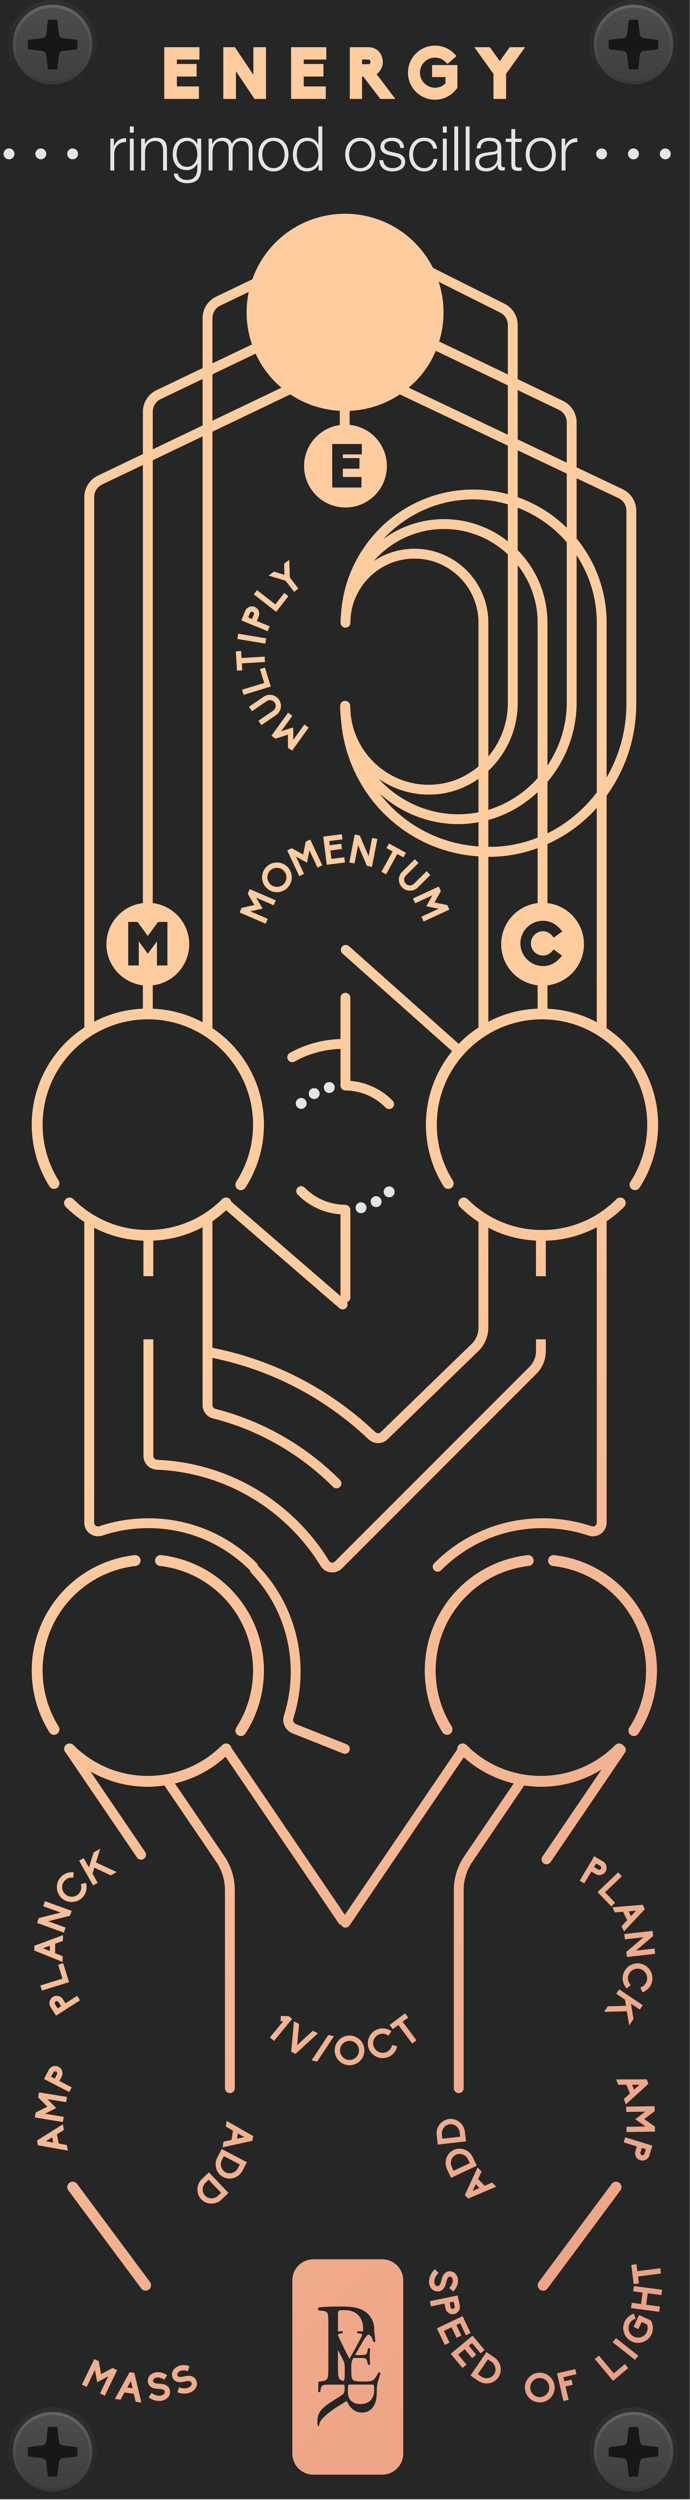 <?xml version="1.0" encoding="UTF-8" standalone="no"?>
<!-- Generator: Adobe Illustrator 25.2.3, SVG Export Plug-In . SVG Version: 6.00 Build 0)  -->

<svg
   xmlns:dc="http://purl.org/dc/elements/1.1/"
   xmlns:cc="http://creativecommons.org/ns#"
   xmlns:rdf="http://www.w3.org/1999/02/22-rdf-syntax-ns#"
   xmlns:svg="http://www.w3.org/2000/svg"
   xmlns="http://www.w3.org/2000/svg"
   xmlns:sodipodi="http://sodipodi.sourceforge.net/DTD/sodipodi-0.dtd"
   xmlns:inkscape="http://www.inkscape.org/namespaces/inkscape"
   version="1.0"
   id="Layer_1"
   inkscape:version="0.92.3 (2405546, 2018-03-11)"
   sodipodi:docname="Energy-DM.svg"
   x="0px"
   y="0px"
   width="105"
   height="380"
   viewBox="0 0 105 380"
   enable-background="new 0 0 100.8 364.252"
   xml:space="preserve"><defs
   id="defs227" />
<sodipodi:namedview
   bordercolor="#666666"
   borderopacity="1"
   fit-margin-bottom="0"
   fit-margin-left="0"
   fit-margin-right="0"
   fit-margin-top="0"
   gridtolerance="10"
   guidetolerance="10"
   id="namedview286"
   inkscape:current-layer="Layer_1"
   inkscape:cx="-316.02142"
   inkscape:cy="243.47005"
   inkscape:document-units="mm"
   inkscape:pageopacity="0"
   inkscape:pageshadow="2"
   inkscape:window-height="1017"
   inkscape:window-maximized="1"
   inkscape:window-width="1920"
   inkscape:window-x="-8"
   inkscape:window-y="-8"
   inkscape:zoom="0.62105263"
   objecttolerance="10"
   pagecolor="#ffffff"
   showgrid="false"
   units="mm">
	</sodipodi:namedview>
<g
   id="bg"
   transform="matrix(1.333,0,0,1.333,1.4666674e-4,-0.095)">
	
		<linearGradient
   id="rect11_1_"
   gradientUnits="userSpaceOnUse"
   x1="-44.008"
   y1="-98.387"
   x2="193.829"
   y2="-336.224"
   gradientTransform="matrix(0.96,0,0,-0.96,-7.72,-41.71)">
		<stop
   offset="0.385"
   style="stop-color:#FFCC9E"
   id="stop3" />
		<stop
   offset="0.621"
   style="stop-color:#F1AD8C"
   id="stop5" />
		<stop
   offset="0.857"
   style="stop-color:#E6947E"
   id="stop7" />
		<stop
   offset="1"
   style="stop-color:#E28B79"
   id="stop9" />
	</linearGradient>
	<rect
   id="rect11"
   x="1.5"
   y="1.273"
   width="75.443"
   height="281.314"
   style="fill:url(#rect11_1_)" />
	<g
   id="g107">
		<path
   id="path13"
   inkscape:connector-curvature="0"
   d="m 57.974,44.017 -8.225,-3.938 c -0.548,1.297 -1.345,2.515 -2.402,3.572 -0.224,0.224 -0.459,0.428 -0.696,0.629 l 11.322,5.365 v -5.628 z"
   style="fill:#252626" />
		<path
   id="path15"
   inkscape:connector-curvature="0"
   d="m 64.701,54.077 -5.602,-2.654 v 5.345 c 2.12,0.748 4.03,1.943 5.602,3.488 z"
   style="fill:#252626" />
		<polygon
   id="polygon17"
   points="39.139,51.887 41.307,51.887 41.307,50.702 37.926,50.702 37.926,55.664 41.259,55.664 41.259,54.465 39.139,54.465 39.139,53.517 41.035,53.517 41.035,52.312 39.139,52.312 "
   style="fill:#252626" />
		<path
   id="path19"
   inkscape:connector-curvature="0"
   d="m 31.437,43.651 c -0.97,-0.97 -1.714,-2.078 -2.255,-3.256 l -4.93,2.36 v 5.295 L 32.128,44.283 C 31.892,44.083 31.66,43.874 31.437,43.651 Z"
   style="fill:#252626" />
		<path
   id="path21"
   inkscape:connector-curvature="0"
   d="m 62.497,87.371 c 1.418,-2.11 2.203,-4.614 2.203,-7.158 V 61.908 c -1.502,-1.74 -3.421,-3.102 -5.602,-3.943 v 4.839 c 2.099,2.133 3.398,5.054 3.398,8.276 z"
   style="fill:#252626" />
		<path
   id="path23"
   inkscape:connector-curvature="0"
   d="m 50.138,39.017 7.836,3.752 v -5.632 c 0,-0.604 -0.336,-1.148 -0.877,-1.419 l -7.02,-3.515 c 0.72,2.21 0.744,4.595 0.06,6.814 z"
   style="fill:#252626" />
		<path
   id="path25"
   inkscape:connector-curvature="0"
   d="m 23.127,43.293 -4.787,2.292 c -0.549,0.262 -0.902,0.824 -0.902,1.431 v 4.293 l 5.689,-2.721 c 1e-5,0 1e-5,-5.295 1e-5,-5.295 z"
   style="fill:#252626" />
		<path
   id="path27"
   inkscape:connector-curvature="0"
   d="m 55.748,92.419 c 1.877,-0.566 3.613,-1.595 5.082,-3.036 0.191,-0.188 0.364,-0.391 0.543,-0.589 V 71.08 c 0,-2.476 -0.854,-4.752 -2.273,-6.566 v 15.73 c 0,3.047 -1.301,5.803 -3.351,7.721 z"
   style="fill:#252626" />
		<path
   id="path29"
   inkscape:connector-curvature="0"
   d="m 28.393,33.366 -3.238,1.548 c -0.548,0.261 -0.902,0.823 -0.902,1.431 v 5.161 l 4.511,-2.159 C 28.101,37.418 27.975,35.349 28.393,33.366 Z"
   style="fill:#252626" />
		<polygon
   id="polygon31"
   points="4.905,222.237 5.689,222.55 5.697,221.948 "
   style="fill:#252626" />
		<polygon
   id="polygon33"
   points="5.956,243.798 5.239,244.243 6.07,244.388 "
   style="fill:#252626" />
		<path
   id="path35"
   inkscape:connector-curvature="0"
   d="m 6.354,228.304 c -0.107,0.069 -0.143,0.217 -0.076,0.319 L 6.579,229.093 6.974,228.838 6.673,228.371 C 6.603,228.263 6.461,228.236 6.354,228.304 Z"
   style="fill:#252626" />
		<path
   id="path37"
   inkscape:connector-curvature="0"
   d="m 21.6,107.743 c 0,2.419 -1.819,4.41 -4.163,4.688 v 2.664 c 2.049,0.087 3.982,0.627 5.689,1.544 V 49.835 l -5.689,2.721 v 50.497 c 2.344,0.279 4.163,2.27 4.163,4.688 z"
   style="fill:#252626" />
		<polygon
   id="polygon39"
   points="14.935,271.592 14.53,272.332 15.126,272.414 "
   style="fill:#252626" />
		<path
   id="path41"
   inkscape:connector-curvature="0"
   d="m 6.09,236.391 -0.255,0.494 0.417,0.215 0.255,-0.494 c 0.059,-0.114 0.012,-0.25 -0.102,-0.31 -0.114,-0.059 -0.259,-0.015 -0.315,0.095 z"
   style="fill:#252626" />
		<path
   id="path43"
   inkscape:connector-curvature="0"
   d="m 14.637,105.202 v 4.962 h 1.207 v -2.746 l 1.031,1.415 c 0.286,-0.398 0.668,-0.913 1.039,-1.415 v 2.746 h 1.198 v -4.962 h -1.074 l -1.163,1.603 -1.165,-1.603 z"
   style="fill:#252626" />
		<path
   id="path45"
   inkscape:connector-curvature="0"
   d="m 16.312,112.431 c -2.344,-0.279 -4.163,-2.27 -4.163,-4.688 0,-2.419 1.819,-4.41 4.163,-4.688 V 53.095 l -4.659,2.228 c -0.548,0.261 -0.902,0.823 -0.902,1.431 v 59.822 c 1.676,-0.877 3.562,-1.398 5.561,-1.482 z"
   style="fill:#252626" />
		<polygon
   id="polygon47"
   points="72.381,238.366 73.008,237.8 72.164,237.805 "
   style="fill:#252626" />
		<path
   id="path49"
   inkscape:connector-curvature="0"
   d="m 23.47,248.974 c -0.422,0.404 -0.447,1.064 -0.056,1.472 0.39,0.409 1.051,0.415 1.473,0.012 l 0.349,-0.334 -1.417,-1.483 z"
   style="fill:#252626" />
		<path
   id="path51"
   inkscape:connector-curvature="0"
   d="m 52.071,94.047 c -3.347,-0.063 -6.399,-1.379 -8.732,-3.479 0.502,0.64 1.039,1.258 1.646,1.827 2.675,2.508 6.04,3.944 9.639,4.199 V 93.834 c -0.757,0.136 -1.526,0.215 -2.306,0.215 -0.082,0 -0.164,-7.3e-4 -0.246,-0.002 z"
   style="fill:#252626" />
		<path
   id="path53"
   inkscape:connector-curvature="0"
   d="m 73.268,245.828 c 0.122,0.038 0.257,-0.031 0.294,-0.148 l 0.163,-0.532 -0.448,-0.138 -0.163,0.532 c -0.037,0.122 0.033,0.249 0.155,0.286 z"
   style="fill:#252626" />
		<path
   id="path55"
   inkscape:connector-curvature="0"
   d="m 57.974,61.804 v -4.223 c -1.243,-0.361 -2.552,-0.564 -3.91,-0.564 -4.061,0 -7.714,1.74 -10.283,4.502 1.945,-1.409 4.327,-2.25 6.906,-2.25 2.75,10e-6 5.277,0.953 7.287,2.535 z"
   style="fill:#252626" />
		<path
   id="path57"
   inkscape:connector-curvature="0"
   d="m 48.974,90.684 c -2.078,0 -4.056,-0.628 -5.732,-1.787 2.216,2.41 5.358,3.96 8.849,4.025 0.86,0.018 1.706,-0.063 2.532,-0.225 v -3.811 c -1.568,1.098 -3.442,1.759 -5.458,1.796 -0.064,7.4e-4 -0.127,0.002 -0.191,0.002 z"
   style="fill:#252626" />
		<path
   id="path59"
   inkscape:connector-curvature="0"
   d="m 68.053,212.571 -0.24,0.403 0.478,0.284 c 0.11,0.066 0.249,0.026 0.314,-0.082 0.066,-0.11 0.031,-0.258 -0.074,-0.321 z"
   style="fill:#252626" />
		<polygon
   id="polygon61"
   points="72.031,218.568 72.611,217.956 71.77,218.026 "
   style="fill:#252626" />
		<path
   id="path63"
   inkscape:connector-curvature="0"
   d="m 55.748,86.339 c 1.38,-1.641 2.226,-3.773 2.226,-6.095 V 63.287 c -1.911,-1.788 -4.47,-2.892 -7.287,-2.892 -3.199,0 -6.067,1.42 -8.027,3.656 1.335,-0.886 2.933,-1.406 4.652,-1.406 4.652,0 8.436,3.784 8.436,8.435 z"
   style="fill:#252626" />
		<path
   id="path65"
   inkscape:connector-curvature="0"
   d="m 69.25,88.732 c 1.428,-2.461 2.259,-5.331 2.259,-8.392 V 58.306 c 0,-0.607 -0.354,-1.168 -0.902,-1.43 L 65.826,54.61 v 6.876 c 2.139,2.618 3.426,5.957 3.426,9.594 z"
   style="fill:#252626" />
		<path
   id="path67"
   inkscape:connector-curvature="0"
   d="m 62.497,95.095 c 2.209,-1.085 4.132,-2.689 5.628,-4.657 l 0.002,-19.359 c 0,-2.837 -0.851,-5.475 -2.301,-7.687 v 16.819 c 0,3.284 -1.202,6.502 -3.328,9.019 v 5.864 z"
   style="fill:#252626" />
		<path
   id="path69"
   inkscape:connector-curvature="0"
   d="m 62.497,96.322 v 6.731 c 2.346,0.277 4.167,2.269 4.167,4.689 0,2.42 -1.821,4.412 -4.167,4.689 v 2.666 c 2.025,0.095 3.936,0.632 5.626,1.539 l 0.002,-24.434 c -1.567,1.748 -3.483,3.152 -5.628,4.119 h -1e-5 z"
   style="fill:#252626" />
		<path
   id="path71"
   inkscape:connector-curvature="0"
   d="m 57.214,107.743 c 0,-2.417 1.817,-4.407 4.158,-4.688 v -6.266 c -1.42,0.517 -2.925,0.851 -4.494,0.952 -0.379,0.025 -0.755,0.037 -1.13,0.037 v 13.257 5.544 c 1.694,-0.887 3.602,-1.41 5.624,-1.487 v -2.661 c -2.342,-0.28 -4.158,-2.27 -4.158,-4.688 z"
   style="fill:#252626" />
		<path
   id="path73"
   inkscape:connector-curvature="0"
   d="m 56.805,96.619 c 1.602,-0.104 3.134,-0.464 4.567,-1.029 v -5.184 c -1.633,1.53 -3.555,2.605 -5.624,3.171 v 3.056 c 0.352,4.2e-4 0.702,0.008 1.057,-0.014 z"
   style="fill:#252626" />
		<path
   id="path75"
   inkscape:connector-curvature="0"
   d="m 64.701,48.236 c 0,-0.607 -0.354,-1.169 -0.902,-1.431 l -4.7,-2.25 v 5.623 l 5.602,2.654 v -4.596 z"
   style="fill:#252626" />
		<path
   id="path77"
   inkscape:connector-curvature="0"
   d="m 64.153,109.042 -0.955,-0.704 c -0.39,0.516 -0.773,0.697 -1.206,0.697 -0.773,0 -1.387,-0.613 -1.387,-1.386 0,-0.767 0.614,-1.387 1.387,-1.387 0.432,0 0.829,0.209 1.219,0.732 l 0.969,-0.71 c -0.62,-0.83 -1.366,-1.213 -2.188,-1.213 -1.422,0 -2.585,1.157 -2.585,2.579 0,1.422 1.164,2.585 2.585,2.585 0.809,0 1.54,-0.363 2.161,-1.192 z"
   style="fill:#252626" />
		<path
   id="path79"
   inkscape:connector-curvature="0"
   d="m 32.393,100.881 c 0.417,-0.426 0.41,-1.115 -0.021,-1.536 -0.433,-0.424 -1.122,-0.416 -1.54,0.011 -0.417,0.426 -0.409,1.115 0.023,1.539 0.43,0.42 1.119,0.412 1.537,-0.014 z"
   style="fill:#252626" />
		<path
   id="path81"
   inkscape:connector-curvature="0"
   d="m 55.7,269.116 -1.154,1.693 0.398,0.271 c 0.481,0.328 1.131,0.215 1.449,-0.251 0.318,-0.467 0.186,-1.113 -0.295,-1.441 z"
   style="fill:#252626" />
		<path
   id="path83"
   inkscape:connector-curvature="0"
   d="m 61.679,271.243 c -0.595,-0.034 -1.11,0.426 -1.143,1.03 -0.034,0.601 0.426,1.115 1.022,1.148 0.595,0.032 1.109,-0.427 1.143,-1.027 0.034,-0.605 -0.425,-1.118 -1.021,-1.152 z"
   style="fill:#252626" />
		<path
   id="path85"
   inkscape:connector-curvature="0"
   d="m 40.981,233.839 c -0.026,-0.604 -0.535,-1.068 -1.131,-1.042 -0.595,0.026 -1.06,0.533 -1.033,1.14 0.026,0.599 0.534,1.063 1.13,1.037 0.595,-0.026 1.06,-0.535 1.033,-1.135 z"
   style="fill:#252626" />
		<polygon
   id="polygon87"
   points="54.313,249.14 53.957,249.903 54.732,249.572 "
   style="fill:#252626" />
		<path
   id="path89"
   inkscape:connector-curvature="0"
   d="m 52.047,245.784 c -0.51,0.241 -0.725,0.865 -0.477,1.392 l 0.206,0.437 1.854,-0.872 -0.205,-0.437 c -0.248,-0.527 -0.866,-0.76 -1.378,-0.52 z"
   style="fill:#252626" />
		<polygon
   id="polygon91"
   points="27.883,243.774 27.151,243.356 27.059,243.951 "
   style="fill:#252626" />
		<path
   id="path93"
   inkscape:connector-curvature="0"
   d="m 51.715,263.354 c 0.125,-0.026 0.211,-0.151 0.186,-0.271 l -0.113,-0.544 -0.459,0.095 0.112,0.543 c 0.026,0.125 0.149,0.202 0.273,0.177 z"
   style="fill:#252626" />
		<path
   id="path95"
   inkscape:connector-curvature="0"
   d="m 51.341,242.31 c -0.562,0.064 -0.965,0.587 -0.899,1.167 l 0.056,0.48 2.038,-0.234 -0.055,-0.48 c -0.066,-0.579 -0.577,-0.998 -1.139,-0.934 z"
   style="fill:#252626" />
		<path
   id="path97"
   inkscape:connector-curvature="0"
   d="M -1.1e-4,0.071 V 285.071 H 78.75 V 0.071 Z m 75.457,259.258 -2.619,0.339 0.103,0.79 -0.596,0.077 -0.283,-2.185 0.596,-0.078 0.102,0.79 2.618,-0.338 z M 63.121,178.644 c -0.341,-0.039 -0.586,-0.347 -0.547,-0.688 0.039,-0.341 0.349,-0.593 0.688,-0.547 6.691,0.765 11.736,6.423 11.736,13.162 0,2.561 -0.731,5.045 -2.115,7.185 -0.119,0.184 -0.319,0.283 -0.522,0.283 -0.116,0 -0.232,-0.032 -0.337,-0.1 -0.288,-0.186 -0.371,-0.571 -0.184,-0.859 1.252,-1.938 1.915,-4.189 1.915,-6.51 2e-5,-6.107 -4.572,-11.234 -10.635,-11.927 z m -11.559,18.302 c 0.182,0.291 0.094,0.674 -0.196,0.857 -0.103,0.064 -0.217,0.095 -0.33,0.095 -0.207,0 -0.409,-0.103 -0.527,-0.291 -1.321,-2.106 -2.019,-4.539 -2.019,-7.036 0,-6.74 5.046,-12.398 11.738,-13.162 0.333,-0.045 0.648,0.206 0.688,0.547 0.039,0.341 -0.206,0.649 -0.547,0.688 -6.064,0.692 -10.636,5.819 -10.636,11.927 0,2.264 0.633,4.469 1.83,6.376 z m -35.185,-44.147 h 1.125 v 13.302 c 0,0.237 0.194,0.429 0.442,0.439 5.974,0.244 11.621,2.684 15.904,6.871 1.422,1.391 2.67,2.953 3.709,4.642 0.094,0.153 0.238,0.191 0.316,0.201 0.142,0.018 0.269,-0.032 0.365,-0.127 l 22.191,-22.178 c 0.49,-0.49 0.76,-1.141 0.76,-1.833 v -1.318 h 1.125 v 1.318 c 0,0.993 -0.387,1.926 -1.089,2.629 l -22.191,22.178 c -0.297,0.297 -0.693,0.459 -1.106,0.459 -0.062,0 -0.124,-0.004 -0.187,-0.011 -0.475,-0.056 -0.891,-0.322 -1.141,-0.729 -0.99,-1.611 -2.18,-3.1 -3.538,-4.427 -4.083,-3.992 -9.468,-6.319 -15.163,-6.552 -0.853,-0.034 -1.521,-0.721 -1.521,-1.563 0,2e-5 0,-13.302 0,-13.302 z m 33.982,26.329 c -0.11,0.11 -0.254,0.165 -0.398,0.165 -0.144,0 -0.288,-0.055 -0.398,-0.165 -0.22,-0.22 -0.22,-0.576 0,-0.795 3.306,-3.305 7.701,-5.126 12.376,-5.126 1.926,0 3.809,0.305 5.598,0.906 0.14,0.048 0.29,0.026 0.41,-0.059 0.067,-0.048 0.179,-0.158 0.179,-0.352 v -33.686 c -1.775,0.952 -3.755,1.473 -5.815,1.539 v 4.046 h -1.125 v -4.059 c -1.922,-0.098 -3.768,-0.593 -5.439,-1.466 v 11.391 c 0,0.999 -0.412,1.971 -1.129,2.667 l -10.362,10.052 c -0.302,0.302 -0.696,0.453 -1.093,0.453 -0.39,0 -0.781,-0.146 -1.091,-0.439 -4.985,-4.728 -11.136,-7.925 -17.821,-9.283 l 3.7e-4,5.385 c 0,0.198 0.14,0.373 0.34,0.424 5.366,1.366 10.285,4.17 14.222,8.107 0.22,0.22 0.22,0.576 0,0.795 -0.11,0.11 -0.253,0.165 -0.398,0.165 -0.144,0 -0.288,-0.055 -0.398,-0.165 -3.795,-3.795 -8.533,-6.497 -13.704,-7.813 -0.699,-0.177 -1.188,-0.8 -1.188,-1.514 l -0.001,-20.287 c -1.72,0.922 -3.634,1.438 -5.625,1.53 v 4.056 h -1.125 v -4.049 c -1.989,-0.073 -3.901,-0.573 -5.625,-1.474 v 33.624 c 0,0.194 0.113,0.304 0.179,0.352 0.119,0.086 0.268,0.108 0.409,0.059 1.789,-0.601 3.672,-0.906 5.599,-0.906 4.674,0 9.07,1.821 12.376,5.126 0.087,0.087 0.129,0.196 0.147,0.308 0.008,0.007 0.017,0.01 0.025,0.017 3.116,3.261 4.831,7.54 4.831,12.051 0,1.819 -0.279,3.614 -0.831,5.332 -0.082,0.257 0.056,0.538 0.316,0.642 l 5.78,2.298 c 0.289,0.115 0.429,0.442 0.315,0.731 -0.088,0.22 -0.3,0.354 -0.523,0.354 -0.07,0 -0.14,-0.013 -0.208,-0.04 l -5.78,-2.299 c -0.807,-0.322 -1.233,-1.214 -0.97,-2.031 0.515,-1.607 0.776,-3.286 0.776,-4.989 0,-4.219 -1.605,-8.223 -4.519,-11.273 -0.081,-0.085 -0.12,-0.189 -0.138,-0.296 -0.005,-0.005 -0.012,-0.006 -0.017,-0.011 -3.094,-3.093 -7.206,-4.797 -11.58,-4.797 -1.805,0 -3.568,0.285 -5.24,0.847 -0.483,0.163 -1.014,0.082 -1.425,-0.212 -0.412,-0.296 -0.647,-0.757 -0.647,-1.266 v -34.284 c -0.756,-0.496 -1.47,-1.069 -2.125,-1.724 -0.242,-0.242 -0.242,-0.636 0,-0.879 0.243,-0.242 0.636,-0.243 0.879,0 2.269,2.269 5.286,3.519 8.494,3.519 3.208,0 6.225,-1.25 8.494,-3.519 0.243,-0.242 0.636,-0.242 0.879,0 0.081,0.082 0.125,0.182 0.152,0.286 l 12.473,10.772 v -9.321 c -1.853,-0.136 -3.576,-0.923 -4.891,-2.259 -0.218,-0.222 -0.215,-0.578 0.007,-0.795 0.223,-0.22 0.578,-0.214 0.796,0.006 1.221,1.241 2.852,1.935 4.594,1.953 0.057,5.5e-4 0.108,0.018 0.159,0.034 0.26,0.05 0.46,0.268 0.46,0.542 v 10.014 c 0,0.246 -0.161,0.45 -0.381,0.526 0.102,0.198 0.081,0.445 -0.073,0.624 -0.111,0.129 -0.268,0.195 -0.426,0.195 -0.13,0 -0.261,-0.045 -0.368,-0.137 l -12.933,-11.169 c -0.497,0.456 -1.015,0.882 -1.565,1.252 l 7.4e-4,14.433 c 6.979,1.373 13.401,4.687 18.596,9.614 0.179,0.17 0.45,0.169 0.619,7.3e-4 L 53.836,153.326 c 0.5,-0.486 0.787,-1.163 0.787,-1.86 v -12.052 c -0.755,-0.496 -1.467,-1.068 -2.121,-1.721 -0.242,-0.242 -0.242,-0.636 0,-0.879 0.243,-0.242 0.636,-0.243 0.879,0 2.269,2.269 5.286,3.519 8.494,3.519 3.208,0 6.225,-1.25 8.494,-3.519 0.243,-0.242 0.636,-0.242 0.879,0 0.242,0.243 0.242,0.636 0,0.879 -0.618,0.618 -1.287,1.165 -1.996,1.642 v 34.365 c 0,0.508 -0.236,0.97 -0.647,1.266 -0.411,0.294 -0.943,0.374 -1.425,0.212 -1.673,-0.562 -3.436,-0.847 -5.24,-0.847 -4.374,5e-5 -8.487,1.704 -11.58,4.797 v 3e-5 z m -32.106,-0.484 c -0.341,-0.039 -0.586,-0.347 -0.547,-0.688 0.04,-0.341 0.354,-0.593 0.688,-0.547 6.691,0.765 11.736,6.423 11.736,13.162 0,2.559 -0.731,5.043 -2.114,7.184 -0.119,0.185 -0.319,0.284 -0.523,0.284 -0.116,0 -0.232,-0.032 -0.336,-0.099 -0.289,-0.187 -0.371,-0.571 -0.185,-0.859 1.253,-1.939 1.916,-4.191 1.916,-6.511 0,-6.107 -4.573,-11.234 -10.635,-11.927 z m 14.177,-114.286 0.589,-0.452 0.07,2.014 0.977,1.271 -0.488,0.375 -0.977,-1.272 -1.927,-0.587 0.593,-0.455 1.206,0.366 z m 5.209,32.096 1.32,-0.164 0.075,0.601 -1.32,0.164 0.119,0.958 1.474,-0.184 0.074,0.597 -2.079,0.259 -0.4,-3.218 2.118,-0.264 0.074,0.587 -1.514,0.188 z m 1.233,22.1 v -4.707 c 0,-0.311 0.252,-0.562 0.562,-0.562 0.311,0 0.562,0.252 0.562,0.562 v 9.482 c 1.829,0.15 3.527,0.934 4.827,2.255 0.218,0.222 0.215,0.578 -0.006,0.795 -0.11,0.108 -0.252,0.162 -0.395,0.162 -0.146,0 -0.291,-0.056 -0.401,-0.168 -1.219,-1.238 -2.845,-1.931 -4.581,-1.952 -0.003,5e-5 -0.005,0.002 -0.007,0.002 -0.235,0 -0.435,-0.145 -0.519,-0.35 -0.008,-0.019 -0.007,-0.042 -0.013,-0.062 -0.014,-0.049 -0.03,-0.097 -0.03,-0.15 v -4.181 c -1.836,0.056 -3.639,0.548 -5.235,1.443 -0.087,0.048 -0.182,0.072 -0.275,0.072 -0.197,0 -0.388,-0.103 -0.491,-0.287 -0.152,-0.271 -0.056,-0.614 0.215,-0.766 1.763,-0.989 3.757,-1.53 5.785,-1.586 z M 31.358,80.197 C 31.153,79.895 30.74,79.824 30.438,80.029 l -1.677,1.143 -0.344,-0.505 1.677,-1.143 c 0.28,-0.19 0.618,-0.261 0.947,-0.198 0.332,0.065 0.622,0.256 0.812,0.535 0.393,0.576 0.244,1.362 -0.333,1.755 l -1.677,1.143 -0.341,-0.502 1.677,-1.142 c 0.302,-0.206 0.384,-0.621 0.18,-0.918 z m -1.68,-3.828 0.57,-0.174 0.662,2.164 -3.101,0.948 -0.179,-0.584 2.531,-0.774 z m 0.723,22.564 c 0.656,-0.67 1.732,-0.682 2.402,-0.026 0.668,0.653 0.676,1.725 0.021,2.396 -0.653,0.668 -1.726,0.683 -2.393,0.029 -0.671,-0.656 -0.683,-1.731 -0.03,-2.399 v 2e-5 z m 5.843,0.075 -0.918,-1.968 -0.279,1.409 -1.255,-0.694 0.918,1.968 -0.549,0.257 -1.374,-2.944 0.516,-0.241 1.31,0.723 0.286,-1.469 0.521,-0.243 1.375,2.944 z m -2.906,-13.335 -0.462,-0.334 -0.005,-1.495 -1.42,0.464 -0.465,-0.337 1.901,-2.628 0.491,0.354 -1.271,1.758 1.366,-0.442 0.005,1.433 1.271,-1.759 0.491,0.356 z m -1.905,-16.68 1.017,-1.304 0.471,0.368 -1.392,1.784 -2.557,-1.995 0.375,-0.48 z m -2.355,0.289 c 0.427,0.175 0.625,0.664 0.452,1.091 l -0.211,0.515 1.466,0.598 -0.229,0.561 -3.006,-1.227 0.439,-1.077 c 0.084,-0.207 0.243,-0.368 0.451,-0.456 0.207,-0.084 0.431,-0.091 0.638,-0.006 z m 1.314,3.584 -0.1,0.601 -3.196,-0.53 0.1,-0.601 z m -2.868,1.444 0.048,0.798 2.64,-0.158 0.037,0.609 -2.64,0.159 0.047,0.797 -0.601,0.036 -0.132,-2.204 z m 0.058,29.289 1.457,-0.328 -0.759,-1.286 0.228,-0.527 2.977,1.288 -0.24,0.556 -1.991,-0.861 0.726,1.238 -1.397,0.313 1.991,0.861 -0.241,0.556 -2.977,-1.288 z m 44.937,138.133 1.143,-0.861 -2.167,0.034 -0.009,-0.605 3.242,-0.053 0.009,0.57 -1.192,0.898 1.22,0.86 0.009,0.573 -3.241,0.053 -0.01,-0.605 2.167,-0.037 z m -0.201,-11.423 -0.488,0.725 -0.27,-1.614 -2.598,0.069 0.424,-0.63 2.079,-0.056 -0.118,-0.706 -0.998,-0.671 0.338,-0.502 2.69,1.809 -0.338,0.502 -1.009,-0.678 z m 1.022,-3.037 -0.234,-0.56 0.105,-0.045 c 0.319,-0.133 0.55,-0.404 0.634,-0.746 0.144,-0.584 -0.213,-1.179 -0.798,-1.323 -0.59,-0.145 -1.185,0.215 -1.329,0.801 -0.082,0.335 -0.003,0.684 0.217,0.954 l 0.068,0.088 -0.461,0.385 -0.071,-0.094 c -0.171,-0.205 -0.286,-0.441 -0.345,-0.699 -0.06,-0.255 -0.056,-0.521 0.007,-0.778 0.054,-0.221 0.152,-0.429 0.286,-0.611 0.132,-0.174 0.294,-0.322 0.482,-0.437 0.189,-0.117 0.396,-0.193 0.615,-0.224 0.225,-0.04 0.449,-0.031 0.675,0.025 0.908,0.223 1.465,1.148 1.242,2.057 -0.063,0.256 -0.188,0.498 -0.358,0.696 -0.166,0.198 -0.389,0.36 -0.63,0.46 z m -1.772,-4.036 -0.066,-0.583 1.953,-1.668 -2.115,0.237 -0.068,-0.606 3.223,-0.362 0.067,0.587 -1.949,1.664 2.109,-0.237 0.069,0.606 z m 1.807,-5.956 0.239,0.498 -2.381,2.536 -0.285,-0.59 0.645,-0.68 -0.466,-0.97 -0.935,0.076 -0.282,-0.587 z m -3.159,-0.229 -0.431,0.413 -1.565,-1.636 2.344,-2.243 0.423,0.441 -1.913,1.83 z m -1.085,-3.562 c -0.235,0.396 -0.749,0.52 -1.145,0.283 l -0.478,-0.283 -0.809,1.359 -0.521,-0.311 1.66,-2.791 1,0.596 c 0.192,0.113 0.327,0.294 0.383,0.514 0.052,0.217 0.025,0.439 -0.089,0.631 z m 0.698,35.617 c 0.205,-0.275 0.594,-0.333 0.869,-0.128 0.275,0.205 0.333,0.594 0.128,0.869 l -8.322,11.188 c -0.122,0.164 -0.31,0.25 -0.5,0.25 -0.129,0 -0.259,-0.04 -0.37,-0.122 -0.275,-0.205 -0.333,-0.594 -0.128,-0.869 z m 0.751,-11.303 -0.236,-0.608 3.479,-0.008 0.199,0.514 -2.574,2.341 -0.237,-0.612 0.697,-0.625 -0.389,-1.003 z m 0.792,5.99 3.101,0.952 -0.341,1.112 c -0.065,0.212 -0.21,0.387 -0.409,0.494 -0.198,0.101 -0.42,0.127 -0.634,0.063 -0.439,-0.136 -0.682,-0.605 -0.546,-1.044 l 0.163,-0.533 -1.512,-0.463 z M 55.92,5.453 57.054,7.036 58.189,5.453 h 1.756 L 57.776,8.494 v 2.859 H 56.333 V 8.494 C 55.728,7.641 54.726,6.265 54.154,5.453 c 0,0 1.765,0 1.765,0 z M 49.657,5.271 c 0.828,0 1.608,0.323 2.187,0.911 L 52.118,6.464 51.09,7.359 50.85,7.127 C 50.527,6.812 50.104,6.638 49.657,6.638 c -0.945,0 -1.715,0.77 -1.715,1.715 0,0.953 0.771,1.723 1.715,1.723 0.456,0 0.87,-0.174 1.193,-0.489 V 8.859 h -1.525 V 7.491 h 2.892 v 2.585 l -0.066,0.1 c -0.597,0.795 -1.533,1.267 -2.494,1.267 -1.698,0 -3.082,-1.384 -3.082,-3.09 1e-5,-1.698 1.384,-3.082 3.082,-3.082 z m -9.726,0.182 h 2.163 c 0.431,0 0.836,0.174 1.135,0.472 0.298,0.307 0.472,0.77 0.472,1.202 0,0.563 -0.274,1.11 -0.713,1.392 l 2.146,2.834 H 43.419 L 41.464,8.801 h -0.133 v 2.552 h -1.4 c 1e-5,10e-6 1e-5,-5.9 1e-5,-5.9 z m -6.701,0 h 4.019 v 1.409 h -2.577 v 0.505 h 2.253 v 1.433 h -2.253 v 1.126 h 2.518 v 1.425 h -3.96 c 0,10e-6 0,-5.9 0,-5.9 z m -7.737,0 h 1.318 l 2.112,3.141 V 5.453 h 1.442 v 5.9 h -1.309 l -2.121,-3.157 v 3.157 h -1.442 z m -6.743,0 h 4.019 v 1.409 h -2.577 v 0.505 h 2.253 v 1.433 h -2.253 v 1.126 h 2.518 v 1.425 h -3.96 z M 9.627,117.237 V 56.755 c 0,-1.039 0.605,-1.999 1.542,-2.446 l 5.144,-2.46 v -4.832 c 0,-1.038 0.605,-1.997 1.541,-2.446 l 5.273,-2.525 v -5.7 c 0,-1.039 0.606,-1.999 1.542,-2.446 l 4.136,-1.978 c 0.542,-1.525 1.411,-2.96 2.632,-4.181 4.393,-4.393 11.517,-4.393 15.91,0 0.866,0.866 1.555,1.841 2.08,2.878 l 8.174,4.093 c 0.924,0.463 1.498,1.392 1.498,2.425 v 6.171 l 5.186,2.483 c 0.936,0.449 1.54,1.409 1.54,2.446 v 5.129 l 5.266,2.495 c 0.938,0.449 1.542,1.409 1.542,2.446 v 22.033 c 0,3.91 -1.263,7.533 -3.384,10.458 L 69.248,117.313 c 3.544,2.382 5.882,6.426 5.882,11.008 0,2.56 -0.731,5.044 -2.115,7.185 -0.119,0.184 -0.319,0.283 -0.522,0.283 -0.116,0 -0.232,-0.032 -0.337,-0.1 -0.288,-0.186 -0.371,-0.571 -0.184,-0.859 1.253,-1.939 1.916,-4.189 1.916,-6.51 0,-6.623 -5.389,-12.012 -12.012,-12.012 -6.623,0 -12.012,5.389 -12.012,12.012 0,2.264 0.633,4.469 1.83,6.376 0.183,0.291 0.095,0.674 -0.196,0.856 -0.291,0.182 -0.675,0.095 -0.856,-0.196 -1.322,-2.105 -2.021,-4.538 -2.021,-7.036 0,-3.175 1.124,-6.092 2.993,-8.377 L 39.097,108.808 c -0.232,-0.207 -0.253,-0.562 -0.047,-0.794 0.207,-0.234 0.563,-0.253 0.794,-0.047 l 12.521,11.14 c 0.681,-0.702 1.437,-1.33 2.258,-1.869 v -6.204 -13.309 C 50.736,97.473 47.102,95.922 44.215,93.216 41.107,90.303 39.219,86.29 38.923,82.064 c -0.057,-0.498 -0.093,-1.001 -0.093,-1.512 0,-0.311 0.252,-0.562 0.562,-0.562 0.081,0 0.158,0.019 0.228,0.05 0.209,0.082 0.357,0.283 0.357,0.521 0,0.097 0.011,0.192 0.014,0.289 0.001,0.017 0.01,0.032 0.01,0.049 0,0.219 0.024,0.432 0.033,0.649 0.223,2.059 1.138,3.961 2.638,5.434 1.737,1.705 4.026,2.633 6.472,2.575 2.07,-0.038 3.971,-0.82 5.479,-2.088 V 71.08 c 0,-4.031 -3.28,-7.31 -7.311,-7.31 -3.779,0 -6.897,2.882 -7.272,6.564 -0.013,0.249 -0.038,0.495 -0.038,0.746 0,0.311 -0.252,0.562 -0.562,0.562 -0.311,0 -0.562,-0.252 -0.562,-0.562 0,-0.291 0.015,-0.578 0.044,-0.861 0.45,-7.973 7.06,-14.326 15.144,-14.326 1.354,0 2.66,0.195 3.91,0.529 V 50.89 L 45.644,45.047 c -1.735,1.163 -3.723,1.782 -5.73,1.875 v 1.595 c 2.387,0.238 4.25,2.252 4.25,4.701 0,2.61 -2.115,4.725 -4.725,4.725 -2.61,0 -4.725,-2.115 -4.725,-4.725 0,-2.388 1.774,-4.358 4.075,-4.675 v -1.625 c -1.98,-0.105 -3.934,-0.727 -5.646,-1.874 l -8.891,4.253 v 68.018 c 3.542,2.382 5.878,6.425 5.878,11.005 0,2.56 -0.731,5.044 -2.115,7.185 -0.119,0.184 -0.319,0.283 -0.522,0.283 -0.116,0 -0.232,-0.032 -0.337,-0.1 -0.288,-0.186 -0.371,-0.571 -0.184,-0.859 1.253,-1.939 1.916,-4.189 1.916,-6.51 0,-6.623 -5.389,-12.012 -12.012,-12.012 -6.623,0 -12.012,5.389 -12.012,12.012 0,2.264 0.633,4.469 1.83,6.376 0.183,0.291 0.095,0.674 -0.196,0.856 -0.291,0.182 -0.675,0.095 -0.856,-0.196 -1.322,-2.105 -2.021,-4.538 -2.021,-7.036 -2e-5,-4.634 2.394,-8.714 6.007,-11.084 z m 30.246,-18.817 0.619,-3.185 0.581,0.114 1.005,2.357 0.404,-2.084 0.599,0.116 -0.619,3.185 -0.577,-0.112 -1.007,-2.364 -0.406,2.089 z m 4.244,-1.639 0.29,-0.528 1.934,1.062 -0.289,0.528 -0.7,-0.385 -1.273,2.32 -0.535,-0.294 1.273,-2.32 z m 2.21,4.061 c 0.256,0.259 0.675,0.255 0.934,-0.002 l 1.441,-1.425 0.429,0.434 -1.441,1.426 c -0.24,0.237 -0.56,0.368 -0.894,0.365 -0.338,-0.004 -0.656,-0.138 -0.894,-0.378 -0.491,-0.495 -0.486,-1.295 0.009,-1.784 l 1.441,-1.427 0.426,0.431 -1.441,1.426 c -0.259,0.256 -0.264,0.679 -0.011,0.934 z m 4.734,2.436 0.24,0.521 -2.943,1.357 -0.254,-0.549 1.968,-0.908 -1.405,-0.284 0.697,-1.249 -1.967,0.907 -0.253,-0.549 2.942,-1.358 0.239,0.516 -0.727,1.303 z m -35.704,74.131 c 0.328,-0.045 0.648,0.206 0.688,0.547 0.039,0.341 -0.206,0.649 -0.547,0.688 -6.063,0.692 -10.635,5.819 -10.635,11.927 0,2.264 0.633,4.469 1.83,6.376 0.182,0.291 0.094,0.674 -0.196,0.857 -0.103,0.064 -0.217,0.095 -0.33,0.095 -0.207,0 -0.409,-0.103 -0.527,-0.291 -1.321,-2.106 -2.019,-4.539 -2.019,-7.036 1e-5,-6.74 5.046,-12.398 11.737,-13.162 z m -7.879,38.692 c 0.463,0.393 1.157,0.335 1.546,-0.125 0.224,-0.264 0.309,-0.611 0.233,-0.951 l -0.022,-0.108 0.584,-0.138 0.023,0.114 c 0.06,0.261 0.059,0.524 -0.004,0.781 -0.059,0.254 -0.182,0.491 -0.354,0.693 -0.147,0.174 -0.327,0.314 -0.529,0.419 -0.196,0.096 -0.407,0.156 -0.625,0.174 -0.222,0.021 -0.441,-0.003 -0.65,-0.073 -0.219,-0.066 -0.415,-0.173 -0.592,-0.323 -0.713,-0.605 -0.798,-1.682 -0.194,-2.395 0.171,-0.201 0.391,-0.363 0.632,-0.464 0.237,-0.103 0.508,-0.148 0.769,-0.13 l 0.116,0.004 -0.04,0.604 -0.114,-0.007 c -0.345,-0.023 -0.673,0.118 -0.9,0.385 -0.39,0.459 -0.335,1.151 0.123,1.54 z m 5.838,-2.552 -0.661,0.375 -1.885,-0.878 -0.209,0.683 0.593,1.046 -0.527,0.298 -1.599,-2.819 0.527,-0.298 0.6,1.057 0.525,-1.696 0.761,-0.431 -0.48,1.564 z m -6.673,10.57 0.57,-0.177 0.67,2.163 -3.098,0.96 -0.181,-0.583 2.528,-0.784 z m -1.712,-6.675 0.208,-0.574 3.049,1.107 -0.201,0.552 -2.491,0.627 2,0.726 -0.208,0.573 -3.049,-1.106 0.202,-0.557 2.484,-0.625 z m 0.627,18.673 c 0.103,-0.198 0.275,-0.345 0.49,-0.414 0.213,-0.064 0.437,-0.052 0.636,0.051 0.409,0.211 0.564,0.716 0.353,1.126 l -0.255,0.494 1.406,0.724 -0.278,0.538 -2.884,-1.487 z m 0.844,-6.191 -0.628,-0.979 C 5.654,228.76 5.614,228.536 5.662,228.316 c 0.051,-0.218 0.174,-0.405 0.362,-0.526 0.387,-0.249 0.903,-0.13 1.152,0.258 l 0.3,0.467 1.332,-0.855 0.328,0.51 z m -2.475,-7.977 3.264,-1.206 -0.01,0.657 -0.88,0.319 -0.015,1.076 0.87,0.35 -0.01,0.651 -3.227,-1.295 z m 0.145,19.022 1.332,-0.673 -1.05,-1.062 0.092,-0.565 3.2,0.521 -0.097,0.598 -2.139,-0.349 1.005,1.022 -1.277,0.645 2.139,0.349 -0.097,0.598 -3.2,-0.523 z m 0.151,3.19 2.948,-1.848 0.125,0.645 -0.796,0.494 0.204,1.055 0.924,0.165 0.124,0.64 -3.425,-0.609 z m 7.193,28.841 0.943,-1.951 -1.265,0.672 -0.256,-1.407 -0.943,1.951 -0.545,-0.264 1.411,-2.918 0.513,0.248 0.265,1.469 1.317,-0.703 0.516,0.249 -1.411,2.919 z m 4.072,0.951 -0.21,-0.912 -1.065,-0.146 -0.452,0.821 -0.646,-0.089 1.677,-3.043 0.546,0.075 0.801,3.383 z m 0.635,-12.919 -8.322,-11.188 c -0.204,-0.275 -0.147,-0.664 0.128,-0.869 0.275,-0.204 0.664,-0.147 0.869,0.128 l 8.322,11.188 c 0.204,0.275 0.147,0.664 -0.128,0.869 -0.111,0.083 -0.241,0.122 -0.37,0.122 -0.19,1e-5 -0.377,-0.086 -0.5,-0.25 z m 3.192,12.223 c -0.075,0.144 -0.2,0.278 -0.371,0.393 -0.146,0.104 -0.316,0.166 -0.538,0.197 -0.104,0.015 -0.214,0.016 -0.33,0.01 -0.344,-0.019 -0.691,-0.135 -1.01,-0.343 l -0.097,-0.065 0.333,-0.506 0.096,0.064 c 0.234,0.151 0.48,0.239 0.712,0.253 l 0.005,-7.3e-4 c 0.07,0.004 0.138,0.003 0.205,-0.006 0.114,-0.017 0.214,-0.053 0.294,-0.106 0.101,-0.061 0.213,-0.179 0.188,-0.363 -0.015,-0.099 -0.075,-0.168 -0.188,-0.217 -0.138,-0.059 -0.314,-0.075 -0.439,-0.08 -0.055,-7.3e-4 -0.529,-0.03 -0.757,-0.117 -0.152,-0.067 -0.275,-0.159 -0.37,-0.274 -0.096,-0.12 -0.152,-0.259 -0.174,-0.417 -0.024,-0.171 0.004,-0.35 0.086,-0.523 0.081,-0.145 0.201,-0.272 0.352,-0.371 0.152,-0.1 0.326,-0.166 0.52,-0.193 0.076,-0.011 0.158,-0.014 0.241,-0.017 0.305,0.012 0.617,0.105 0.905,0.285 l 0.097,0.06 -0.317,0.519 -0.097,-0.06 c -0.326,-0.197 -0.586,-0.216 -0.748,-0.192 -0.105,0.015 -0.196,0.051 -0.272,0.098 -0.116,0.077 -0.183,0.196 -0.168,0.304 0.014,0.1 0.06,0.157 0.153,0.204 0.094,0.047 0.231,0.072 0.445,0.089 0.027,7.3e-4 0.064,0.005 0.103,0.009 0.193,0.009 0.454,0.026 0.645,0.105 0.165,0.059 0.299,0.155 0.398,0.274 0.1,0.119 0.162,0.267 0.185,0.429 0.029,0.202 7.3e-4,0.391 -0.086,0.559 z m 3.155,-1.178 c -0.037,0.16 -0.121,0.32 -0.257,0.477 -0.114,0.138 -0.263,0.243 -0.467,0.33 -0.097,0.042 -0.203,0.072 -0.316,0.097 -0.337,0.07 -0.703,0.048 -1.065,-0.068 l -0.111,-0.037 0.189,-0.576 0.11,0.037 c 0.264,0.085 0.527,0.107 0.754,0.059 l 0.005,-0.002 c 0.067,-0.015 0.133,-0.032 0.196,-0.06 0.105,-0.045 0.193,-0.107 0.256,-0.179 0.083,-0.086 0.16,-0.228 0.087,-0.398 -0.04,-0.092 -0.116,-0.144 -0.238,-0.162 -0.149,-0.021 -0.323,0.01 -0.446,0.037 -0.053,0.014 -0.518,0.109 -0.761,0.085 -0.164,-0.024 -0.308,-0.081 -0.43,-0.168 -0.123,-0.091 -0.214,-0.211 -0.276,-0.357 -0.069,-0.158 -0.086,-0.34 -0.054,-0.527 0.04,-0.162 0.123,-0.316 0.243,-0.451 0.12,-0.136 0.272,-0.246 0.452,-0.323 0.071,-0.031 0.15,-0.055 0.229,-0.079 0.297,-0.068 0.623,-0.06 0.948,0.04 l 0.108,0.032 -0.17,0.585 -0.109,-0.034 c -0.368,-0.105 -0.623,-0.054 -0.774,0.011 -0.095,0.041 -0.174,0.099 -0.237,0.166 -0.093,0.105 -0.125,0.237 -0.082,0.338 0.04,0.092 0.098,0.136 0.201,0.157 0.103,0.021 0.242,0.01 0.453,-0.031 0.027,-0.007 0.064,-0.013 0.1,-0.019 0.19,-0.042 0.447,-0.092 0.651,-0.066 0.174,0.015 0.328,0.072 0.456,0.161 0.127,0.089 0.226,0.216 0.291,0.366 0.081,0.188 0.103,0.377 0.064,0.562 z m 2.829,-21.19 c -0.663,0.633 -1.707,0.622 -2.324,-0.024 -0.617,-0.646 -0.581,-1.689 0.082,-2.323 l 0.787,-0.752 2.243,2.347 z m 2.382,-3.289 c -0.424,0.812 -1.417,1.135 -2.207,0.721 -0.791,-0.414 -1.091,-1.414 -0.666,-2.225 l 0.505,-0.965 2.873,1.504 z m 1.129,-3.407 -3.395,0.745 0.1,-0.648 0.915,-0.196 0.163,-1.061 -0.813,-0.466 0.1,-0.644 3.015,1.726 z m 2.001,-11.785 1.515,-1.84 -0.295,-0.013 0.031,-0.605 0.921,0.044 0.365,0.302 -2.062,2.503 z m 2.749,-1.833 0.588,0.291 -0.227,2.418 1.792,-1.642 0.583,0.29 -2.561,2.353 -0.494,-0.246 z m 3.924,1.553 0.639,0.141 -1.92,2.892 -0.635,-0.141 z m 8.551,47.732 c 0,1.329 -1.077,2.406 -2.406,2.406 h -7.85 c -1.329,0 -2.406,-1.077 -2.406,-2.406 v -19.749 c 0,-1.329 1.077,-2.406 2.406,-2.406 h 7.85 c 1.329,0 2.406,1.077 2.406,2.406 z m -7.827,-45.896 c -0.041,-0.938 0.684,-1.73 1.616,-1.771 0.937,-0.043 1.73,0.684 1.772,1.62 0.042,0.933 -0.683,1.72 -1.62,1.762 -0.932,0.041 -1.726,-0.68 -1.767,-1.611 z m 4.46,-0.505 c 0.218,0.564 0.853,0.845 1.414,0.63 0.322,-0.125 0.561,-0.388 0.657,-0.722 l 0.033,-0.105 0.577,0.157 -0.035,0.111 c -0.071,0.256 -0.198,0.486 -0.376,0.681 -0.174,0.193 -0.395,0.343 -0.641,0.438 -0.212,0.082 -0.436,0.12 -0.662,0.116 -0.218,-0.009 -0.432,-0.059 -0.632,-0.146 -0.204,-0.088 -0.385,-0.212 -0.535,-0.375 -0.16,-0.161 -0.282,-0.349 -0.366,-0.565 -0.335,-0.87 0.103,-1.854 0.973,-2.191 0.246,-0.095 0.516,-0.13 0.775,-0.103 0.257,0.022 0.517,0.111 0.737,0.25 l 0.1,0.06 -0.324,0.51 -0.097,-0.06 c -0.291,-0.186 -0.646,-0.22 -0.973,-0.092 -0.56,0.217 -0.843,0.848 -0.626,1.408 z m 4.384,-0.359 -1.576,-2.117 -0.639,0.476 -0.359,-0.482 1.766,-1.315 0.36,0.482 -0.639,0.476 1.578,2.115 z m 1.927,27.077 c 0.004,-0.105 0.023,-0.212 0.051,-0.327 0.084,-0.333 0.262,-0.653 0.526,-0.928 l 0.081,-0.083 0.437,0.42 -0.081,0.084 c -0.192,0.201 -0.325,0.428 -0.382,0.653 v 0.004 c -0.017,0.067 -0.029,0.135 -0.032,0.204 -0.005,0.114 0.012,0.219 0.051,0.307 0.04,0.112 0.134,0.245 0.321,0.253 0.1,0.005 0.179,-0.041 0.248,-0.144 0.083,-0.125 0.132,-0.295 0.16,-0.417 0.012,-0.054 0.129,-0.514 0.257,-0.722 0.093,-0.138 0.207,-0.241 0.338,-0.313 0.135,-0.071 0.283,-0.101 0.442,-0.094 0.174,0.008 0.344,0.07 0.499,0.183 0.127,0.105 0.229,0.248 0.3,0.415 0.07,0.167 0.103,0.351 0.094,0.546 -0.004,0.078 -0.017,0.159 -0.03,0.24 -0.067,0.298 -0.218,0.588 -0.448,0.837 l -0.077,0.083 -0.451,-0.408 0.077,-0.084 c 0.255,-0.285 0.322,-0.537 0.329,-0.701 0.004,-0.105 -0.014,-0.201 -0.047,-0.284 -0.053,-0.131 -0.158,-0.218 -0.268,-0.223 -0.1,-0.005 -0.165,0.029 -0.229,0.113 -0.063,0.084 -0.115,0.214 -0.169,0.421 -0.006,0.026 -0.016,0.063 -0.028,0.099 -0.044,0.19 -0.111,0.442 -0.224,0.615 -0.089,0.152 -0.208,0.264 -0.344,0.34 -0.135,0.076 -0.292,0.111 -0.456,0.103 -0.205,-0.01 -0.385,-0.072 -0.535,-0.19 -0.127,-0.101 -0.235,-0.247 -0.318,-0.438 -0.074,-0.163 -0.102,-0.343 -0.092,-0.565 v -7e-5 z m 6.349,-10.854 0.862,-0.365 0.453,0.467 -3.196,1.359 -0.384,-0.396 1.458,-3.155 0.456,0.472 -0.396,0.846 z m -3.833,-0.908 -0.464,-0.984 c -0.39,-0.829 -0.048,-1.814 0.759,-2.194 0.808,-0.379 1.785,-0.015 2.175,0.814 l 0.463,0.985 z M 49.973,244.627 49.848,243.545 c -0.104,-0.911 0.536,-1.736 1.424,-1.837 0.888,-0.102 1.697,0.557 1.801,1.469 l 0.124,1.083 z m -0.897,17.856 3.174,-0.657 0.235,1.136 c 0.045,0.219 0.003,0.442 -0.121,0.63 -0.125,0.184 -0.307,0.314 -0.525,0.36 -0.45,0.092 -0.888,-0.203 -0.981,-0.652 l -0.113,-0.544 -1.545,0.32 z m 1.699,4.989 -0.899,-1.893 2.93,-1.392 0.916,1.929 -0.535,0.254 -0.655,-1.378 -0.431,0.205 0.57,1.201 -0.548,0.26 -0.569,-1.202 -0.873,0.415 0.637,1.342 z m 2.018,2.624 -1.34,-1.612 2.495,-2.074 1.367,1.643 -0.456,0.379 -0.976,-1.173 -0.368,0.306 0.851,1.023 -0.467,0.387 -0.851,-1.022 -0.743,0.617 0.95,1.143 z m 4.1,1.074 c -0.502,0.736 -1.529,0.918 -2.285,0.402 l -0.898,-0.612 1.825,-2.676 0.899,0.612 c 0.756,0.516 0.962,1.537 0.459,2.274 z m -2.966,-58.791 c -0.65,0.957 -0.995,2.074 -0.995,3.231 v 22.586 c 0,0.311 -0.252,0.562 -0.562,0.562 -0.311,0 -0.562,-0.252 -0.562,-0.562 v -22.586 c 0,-1.383 0.412,-2.719 1.189,-3.864 l 5.644,-8.3 c -2.107,-0.504 -4.054,-1.518 -5.699,-2.984 L 39.904,219.636 c -0.109,0.16 -0.286,0.246 -0.466,0.246 -0.108,0 -0.219,-0.032 -0.316,-0.097 -0.081,-0.055 -0.135,-0.129 -0.177,-0.21 -0.114,-0.037 -0.221,-0.098 -0.294,-0.204 L 25.75,200.395 c -1.661,1.503 -3.637,2.542 -5.778,3.053 l 5.643,8.298 c 0.778,1.144 1.189,2.48 1.189,3.864 v 22.586 c 0,0.311 -0.252,0.562 -0.562,0.562 -0.311,0 -0.562,-0.252 -0.562,-0.562 v -22.586 c 0,-1.157 -0.344,-2.274 -0.994,-3.231 l -5.918,-8.703 c -0.623,0.089 -1.252,0.149 -1.892,0.149 -2.333,0 -4.569,-0.61 -6.543,-1.736 l 6.234,9.168 c 0.175,0.257 0.108,0.607 -0.149,0.781 -0.097,0.066 -0.207,0.097 -0.316,0.097 -0.18,0 -0.357,-0.086 -0.466,-0.246 L 7.556,200.01 c -0.006,-0.009 -0.007,-0.019 -0.012,-0.028 -0.013,-0.013 -0.028,-0.024 -0.042,-0.038 -0.242,-0.242 -0.242,-0.636 0,-0.879 0.243,-0.242 0.636,-0.242 0.879,0 2.268,2.269 5.285,3.519 8.493,3.519 3.209,0 6.226,-1.25 8.494,-3.519 0.243,-0.242 0.636,-0.242 0.879,0 0.081,0.081 0.125,0.181 0.152,0.285 l 12.97,19.073 12.83,-18.868 c -0.014,-0.176 0.038,-0.355 0.172,-0.49 0.243,-0.242 0.636,-0.243 0.879,0 2.269,2.268 5.285,3.518 8.494,3.518 3.209,0 6.225,-1.25 8.494,-3.518 0.243,-0.243 0.636,-0.242 0.879,0 0.021,0.021 0.03,0.048 0.047,0.071 0.01,0.005 0.022,0.007 0.031,0.013 0.257,0.174 0.324,0.524 0.149,0.781 l -8.491,12.488 c -0.108,0.16 -0.286,0.246 -0.466,0.246 -0.108,0 -0.219,-0.032 -0.316,-0.097 -0.257,-0.174 -0.324,-0.524 -0.149,-0.781 l 6.749,-9.927 c -2.066,1.272 -4.441,1.966 -6.928,1.966 -0.642,0 -1.273,-0.061 -1.898,-0.15 z m 7.596,61.642 c -0.932,-0.052 -1.65,-0.85 -1.598,-1.782 0.053,-0.937 0.855,-1.653 1.787,-1.601 0.938,0.053 1.655,0.854 1.602,1.791 -0.053,0.932 -0.853,1.645 -1.791,1.592 z m 2.9,-2.402 0.822,-0.189 0.135,0.586 -0.822,0.19 0.353,1.527 -0.591,0.137 -0.731,-3.161 2.079,-0.481 0.134,0.582 -1.487,0.344 z m 5.563,-0.055 -2.083,-2.487 0.468,-0.393 1.699,2.03 1.269,-1.062 0.383,0.458 z m 2.507,-2.387 -2.549,-2.005 0.376,-0.48 2.55,2.005 z m 1.885,-2.917 c -0.394,0.845 -1.404,1.213 -2.254,0.817 -0.846,-0.394 -1.214,-1.404 -0.819,-2.25 0.096,-0.205 0.231,-0.388 0.397,-0.538 0.164,-0.149 0.354,-0.266 0.565,-0.339 l 0.114,-0.042 0.17,0.576 -0.099,0.039 c -0.264,0.093 -0.473,0.292 -0.598,0.561 -0.253,0.544 -0.018,1.191 0.527,1.444 0.549,0.256 1.2,0.022 1.453,-0.522 0.129,-0.275 0.135,-0.579 0.028,-0.866 l -0.61,-0.284 -0.376,0.804 -0.549,-0.256 0.628,-1.345 1.352,0.631 0.015,0.032 c 0.261,0.483 0.281,1.055 0.056,1.537 z m 1.126,-4.474 -1.558,-0.206 -0.171,1.304 1.556,0.206 -0.08,0.605 -3.212,-0.425 0.08,-0.606 1.064,0.141 0.173,-1.304 -1.066,-0.14 0.08,-0.606 3.214,0.426 z"
   style="fill:#252626" />
		<path
   id="path99"
   inkscape:connector-curvature="0"
   d="m 28.541,69.967 -0.209,0.516 0.434,0.177 0.21,-0.516 c 0.048,-0.119 -0.01,-0.25 -0.129,-0.299 -0.119,-0.048 -0.259,0.007 -0.306,0.121 z"
   style="fill:#252626" />
		<path
   id="path101"
   inkscape:connector-curvature="0"
   d="m 42.292,7.127 c 0,-0.116 -0.083,-0.265 -0.198,-0.265 h -0.762 v 0.53 h 0.762 c 0.116,10e-6 0.198,-0.149 0.198,-0.265 z"
   style="fill:#252626" />
		<path
   id="path103"
   inkscape:connector-curvature="0"
   d="m 25.755,247.785 c 0.501,0.261 1.128,0.055 1.397,-0.462 l 0.224,-0.427 -1.816,-0.951 -0.223,0.428 c -0.271,0.517 -0.083,1.149 0.417,1.412 z"
   style="fill:#252626" />
		<path
   id="path105"
   inkscape:connector-curvature="0"
   d="m 43.204,270.625 c -0.122,0.238 -0.239,0.433 -0.352,0.585 -0.113,0.153 -0.212,0.253 -0.297,0.302 -0.049,0.024 -0.105,0.046 -0.169,0.064 -0.064,0.018 -0.14,0.032 -0.229,0.041 -0.088,0.009 -0.195,0.017 -0.32,0.023 -0.125,0.006 -0.276,0.009 -0.453,0.009 -0.201,0 -0.367,-0.006 -0.498,-0.018 -0.131,-0.012 -0.236,-0.028 -0.315,-0.046 -0.079,-0.018 -0.142,-0.04 -0.188,-0.064 -0.046,-0.024 -0.081,-0.052 -0.105,-0.082 -0.073,-0.079 -0.12,-0.197 -0.142,-0.352 -0.021,-0.156 -0.032,-0.355 -0.032,-0.599 v -0.603 c 0.002,-0.084 0.004,-0.157 0.007,-0.221 0.006,-0.113 0.023,-0.218 0.05,-0.315 0.027,-0.098 0.07,-0.201 0.128,-0.311 0.014,-0.026 0.029,-0.054 0.046,-0.084 0.022,-7e-4 0.045,-7.6e-4 0.07,-7.6e-4 h 0.53 c 0.177,0 0.321,0.003 0.434,0.009 0.113,0.006 0.203,0.018 0.27,0.036 0.091,0.024 0.157,0.067 0.196,0.128 0.04,0.061 0.068,0.134 0.087,0.219 l 0.082,0.357 c 0.024,0.031 0.065,0.044 0.123,0.041 0.058,-0.003 0.096,-0.02 0.114,-0.05 0,-0.104 -0.006,-0.235 -0.018,-0.393 -0.012,-0.159 -0.018,-0.32 -0.018,-0.485 0,-0.177 0.006,-0.347 0.018,-0.512 0.012,-0.165 0.018,-0.302 0.018,-0.412 -0.018,-0.03 -0.056,-0.047 -0.114,-0.05 -0.058,-0.003 -0.099,0.011 -0.123,0.041 l -0.073,0.375 c -0.025,0.116 -0.053,0.194 -0.087,0.233 -0.034,0.04 -0.078,0.069 -0.132,0.087 -0.055,0.018 -0.15,0.032 -0.284,0.041 -0.134,0.009 -0.299,0.014 -0.494,0.014 h -0.413 c 0.003,-0.005 0.006,-0.01 0.009,-0.015 l 0.576,-0.996 c 0.116,-0.195 0.221,-0.376 0.315,-0.544 0.094,-0.168 0.187,-0.315 0.279,-0.443 0.092,-0.128 0.186,-0.232 0.283,-0.311 0.02,-0.016 0.041,-0.031 0.062,-0.045 0.062,0.025 0.117,0.054 0.164,0.088 0.076,0.055 0.138,0.119 0.187,0.192 0.049,0.073 0.088,0.155 0.119,0.247 0.03,0.091 0.064,0.192 0.101,0.302 0.024,0.031 0.064,0.043 0.119,0.037 0.055,-0.006 0.091,-0.024 0.11,-0.055 -0.012,-0.098 -0.023,-0.209 -0.032,-0.334 -0.009,-0.125 -0.02,-0.247 -0.032,-0.366 -0.012,-0.119 -0.028,-0.225 -0.041,-0.32 -0.032,-0.235 -0.025,-0.436 -0.025,-0.436 0,-0.463 -0.131,-0.868 -0.332,-1.207 -0.2,-0.339 -0.457,-0.606 -0.769,-0.802 -0.312,-0.196 -0.677,-0.334 -1.096,-0.414 -0.419,-0.08 -0.909,-0.12 -1.47,-0.12 -0.562,0 -1.054,0.007 -1.477,0.02 -0.423,0.013 -0.813,0.042 -1.17,0.087 -0.053,0.027 -0.082,0.078 -0.087,0.154 -0.005,0.076 0.015,0.136 0.06,0.181 l 0.481,0.053 c 0.151,0.018 0.269,0.047 0.354,0.087 0.085,0.04 0.147,0.113 0.187,0.22 0.04,0.107 0.065,0.25 0.074,0.428 0.009,0.178 0.013,0.41 0.013,0.695 v 4.933 c 0,0.347 -0.005,0.626 -0.013,0.835 -0.009,0.21 -0.04,0.372 -0.094,0.488 -0.053,0.116 -0.134,0.196 -0.241,0.241 -0.107,0.045 -0.259,0.08 -0.455,0.107 l -0.281,0.04 c -0.041,0.041 -0.059,0.096 -0.055,0.166 -3.7e-4,0.143 -0.002,0.188 -0.005,0.35 -0.003,0.185 -0.012,0.391 -0.025,0.619 0.014,0.034 0.052,0.054 0.116,0.06 0.064,0.007 0.109,-0.007 0.136,-0.04 l 0.03,-0.212 c 0.02,-0.148 0.047,-0.262 0.081,-0.342 0.034,-0.081 0.094,-0.141 0.181,-0.181 0.087,-0.04 0.21,-0.064 0.367,-0.071 0.158,-0.007 0.367,-0.01 0.629,-0.01 h 1.268 c 0.054,0 0.096,0.003 0.126,0.01 0.03,0.007 0.052,0.025 0.065,0.056 0.013,0.03 0.022,0.077 0.025,0.141 0.003,0.064 0.005,0.153 0.005,0.267 0,0.201 -0.025,0.352 -0.076,0.453 -0.05,0.101 -0.132,0.188 -0.247,0.262 -0.114,0.081 -0.24,0.164 -0.377,0.252 -0.138,0.087 -0.275,0.174 -0.413,0.262 -0.138,0.087 -0.27,0.171 -0.398,0.252 -0.128,0.08 -0.238,0.154 -0.332,0.221 -0.255,0.181 -0.465,0.351 -0.629,0.509 -0.164,0.158 -0.294,0.317 -0.387,0.478 -0.094,0.161 -0.159,0.33 -0.196,0.508 -0.037,0.178 -0.055,0.374 -0.055,0.589 0,0.195 0.017,0.342 0.05,0.443 0.02,0.027 0.045,0.039 0.076,0.035 0.03,-0.004 0.052,-0.019 0.066,-0.045 0.013,-0.134 0.045,-0.262 0.095,-0.382 0.05,-0.121 0.112,-0.225 0.186,-0.312 0.141,-0.175 0.3,-0.339 0.478,-0.493 0.178,-0.154 0.374,-0.312 0.589,-0.473 0.215,-0.161 0.456,-0.327 0.725,-0.498 0.268,-0.171 0.564,-0.358 0.886,-0.559 0.04,-0.027 0.082,-0.049 0.126,-0.065 0.043,-0.017 0.082,-0.012 0.116,0.015 0.047,0.127 0.117,0.263 0.211,0.408 0.094,0.144 0.21,0.28 0.347,0.408 0.138,0.127 0.299,0.233 0.483,0.317 0.185,0.084 0.398,0.126 0.639,0.126 0.356,0 0.648,-0.079 0.876,-0.237 0.228,-0.158 0.406,-0.357 0.533,-0.599 0.127,-0.235 0.21,-0.495 0.247,-0.78 0.037,-0.285 0.057,-0.586 0.055,-0.901 -0.002,-0.585 0.103,-0.957 0.103,-0.957 0.04,-0.11 0.079,-0.227 0.119,-0.352 0.04,-0.125 0.076,-0.247 0.11,-0.366 0.033,-0.119 0.059,-0.218 0.078,-0.297 -0.018,-0.042 -0.054,-0.07 -0.105,-0.082 -0.052,-0.012 -0.093,-0.006 -0.124,0.018 z m -3.851,-0.052 c 0,0.244 -0.003,0.439 -0.009,0.585 -0.006,0.146 -0.027,0.261 -0.064,0.343 -0.013,0.029 -0.029,0.056 -0.046,0.078 -3.7e-4,1.8e-4 -8.2e-4,5.5e-4 -0.001,7.3e-4 -0.106,-0.02 -0.196,-0.044 -0.269,-0.071 -0.12,-0.044 -0.207,-0.125 -0.261,-0.241 -0.053,-0.116 -0.087,-0.278 -0.1,-0.488 -0.013,-0.209 -0.02,-0.488 -0.02,-0.835 v -1.903 l 0.478,0.931 c 0.067,0.128 0.12,0.236 0.16,0.325 0.04,0.088 0.068,0.171 0.087,0.247 0.018,0.076 0.03,0.157 0.037,0.242 0.006,0.085 0.009,0.192 0.009,0.32 z m 0.027,-2.523 c -0.171,-0.348 -0.341,-0.692 -0.512,-1.033 -0.012,-0.024 -0.033,-0.07 -0.064,-0.137 -0.031,-0.067 -0.063,-0.138 -0.096,-0.215 -0.034,-0.076 -0.063,-0.148 -0.087,-0.215 -0.025,-0.067 -0.036,-0.113 -0.036,-0.137 0,-0.037 0.024,-0.066 0.073,-0.087 0.049,-0.021 0.152,-0.047 0.311,-0.078 l 0.119,-0.018 c 0.03,-0.03 0.044,-0.073 0.041,-0.128 -0.003,-0.055 -0.026,-0.088 -0.068,-0.1 -0.13,0.01 -0.289,0.018 -0.478,0.022 v -1.94 c 0,-0.107 0.004,-0.192 0.013,-0.254 0.009,-0.062 0.036,-0.111 0.08,-0.147 0.044,-0.035 0.116,-0.058 0.214,-0.067 0.098,-0.009 0.236,-0.013 0.414,-0.013 0.695,0 1.228,0.194 1.597,0.581 0.37,0.388 0.555,0.907 0.555,1.558 0,0.061 -0.013,0.194 -0.021,0.286 -0.051,-7e-4 -0.102,-0.002 -0.154,-0.002 -0.14,-0.003 -0.293,-0.011 -0.457,-0.023 -0.037,0.018 -0.056,0.053 -0.059,0.105 -0.003,0.052 0.01,0.093 0.041,0.123 l 0.164,0.018 c 0.11,0.012 0.201,0.032 0.274,0.059 0.073,0.028 0.11,0.057 0.11,0.087 0,0.03 -0.018,0.087 -0.055,0.169 -0.037,0.082 -0.085,0.181 -0.146,0.297 -0.061,0.116 -0.127,0.239 -0.197,0.37 -0.07,0.131 -0.136,0.255 -0.197,0.37 -0.14,0.268 -0.283,0.532 -0.43,0.791 -0.146,0.259 -0.289,0.511 -0.43,0.754 -0.177,-0.317 -0.351,-0.649 -0.521,-0.996 z m 3.208,5.296 c -0.086,0.198 -0.199,0.361 -0.341,0.489 -0.142,0.128 -0.303,0.224 -0.484,0.287 -0.181,0.063 -0.371,0.094 -0.568,0.094 -0.336,0 -0.598,-0.049 -0.786,-0.148 -0.188,-0.099 -0.335,-0.214 -0.44,-0.346 -0.112,-0.145 -0.183,-0.306 -0.213,-0.484 -0.03,-0.178 -0.044,-0.356 -0.044,-0.534 0,-0.251 0.005,-0.423 0.015,-0.519 0.01,-0.096 0.021,-0.15 0.035,-0.163 0.026,-0.02 0.135,-0.029 0.326,-0.029 h 2.313 c 0.066,0 0.12,0.005 0.163,0.015 0.043,0.01 0.076,0.036 0.099,0.079 0.023,0.043 0.038,0.107 0.044,0.193 0.007,0.086 0.01,0.204 0.01,0.356 0,0.277 -0.043,0.514 -0.129,0.712 z"
   style="fill:#252626" />
	</g>
	<g
   id="g111">
		<g
   id="g84">
			
				<linearGradient
   id="SVGID_1_"
   gradientUnits="userSpaceOnUse"
   x1="301.438"
   y1="-4056.541"
   x2="314.438"
   y2="-4056.541"
   gradientTransform="rotate(90,-1874.587,-2175.954)">
				<stop
   offset="0.006"
   style="stop-color:#303030"
   id="stop61" />
				<stop
   offset="1"
   style="stop-color:#222222"
   id="stop63" />
			</linearGradient>
			<circle
   cx="6"
   cy="5.149"
   r="5.078"
   id="circle66"
   style="fill:url(#SVGID_1_)" />
			
				<linearGradient
   id="SVGID_2_"
   gradientUnits="userSpaceOnUse"
   x1="301.975"
   y1="-4056.541"
   x2="313.599"
   y2="-4056.541"
   gradientTransform="rotate(90,-1874.587,-2175.954)">
				<stop
   offset="0.011"
   style="stop-color:#636363"
   id="stop68" />
				<stop
   offset="1"
   style="stop-color:#2B2B2B"
   id="stop70" />
			</linearGradient>
			<circle
   cx="6"
   cy="5.149"
   r="4.541"
   id="circle73"
   style="fill:url(#SVGID_2_)" />
			
				<linearGradient
   id="SVGID_3_"
   gradientUnits="userSpaceOnUse"
   x1="302.324"
   y1="-4056.541"
   x2="313.054"
   y2="-4056.541"
   gradientTransform="rotate(90,-1874.587,-2175.954)">
				<stop
   offset="0.011"
   style="stop-color:#4C4C4C"
   id="stop75" />
				<stop
   offset="1"
   style="stop-color:#3B3B3B"
   id="stop77" />
			</linearGradient>
			<circle
   cx="6"
   cy="5.149"
   r="4.191"
   id="circle80"
   style="fill:url(#SVGID_3_)" />
			<path
   d="M 8.71,4.61 7.176,4.427 C 6.94,4.398 6.755,4.213 6.727,3.977 L 6.544,2.444 C 6.536,2.377 6.479,2.327 6.412,2.327 H 5.588 c -0.067,0 -0.124,0.05 -0.132,0.117 L 5.273,3.978 C 5.244,4.214 5.059,4.399 4.823,4.427 L 3.29,4.61 C 3.223,4.618 3.173,4.675 3.173,4.742 v 0.824 c 0,0.067 0.05,0.124 0.117,0.132 l 1.534,0.183 C 5.059,5.91 5.245,6.095 5.273,6.331 L 5.456,7.864 C 5.464,7.931 5.521,7.981 5.588,7.981 h 0.824 c 0.067,0 0.124,-0.05 0.132,-0.117 L 6.727,6.331 C 6.756,6.095 6.941,5.91 7.177,5.881 L 8.71,5.698 C 8.777,5.69 8.827,5.633 8.827,5.566 V 4.742 c 0,-0.067 -0.05,-0.124 -0.117,-0.132 z"
   id="path82"
   inkscape:connector-curvature="0"
   style="fill:#171717" />
		</g>
		<g
   id="g109">
			
				<linearGradient
   id="SVGID_4_"
   gradientUnits="userSpaceOnUse"
   x1="575.94"
   y1="-4056.541"
   x2="588.94"
   y2="-4056.541"
   gradientTransform="rotate(90,-1874.587,-2175.954)">
				<stop
   offset="0.006"
   style="stop-color:#303030"
   id="stop86" />
				<stop
   offset="1"
   style="stop-color:#222222"
   id="stop88" />
			</linearGradient>
			<circle
   cx="6"
   cy="279.651"
   r="5.078"
   id="circle91"
   style="fill:url(#SVGID_4_)" />
			
				<linearGradient
   id="SVGID_5_"
   gradientUnits="userSpaceOnUse"
   x1="576.477"
   y1="-4056.541"
   x2="588.101"
   y2="-4056.541"
   gradientTransform="rotate(90,-1874.587,-2175.954)">
				<stop
   offset="0.011"
   style="stop-color:#636363"
   id="stop93" />
				<stop
   offset="1"
   style="stop-color:#2B2B2B"
   id="stop95" />
			</linearGradient>
			<circle
   cx="6"
   cy="279.651"
   r="4.541"
   id="circle98"
   style="fill:url(#SVGID_5_)" />
			
				<linearGradient
   id="SVGID_6_"
   gradientUnits="userSpaceOnUse"
   x1="576.827"
   y1="-4056.541"
   x2="587.556"
   y2="-4056.541"
   gradientTransform="rotate(90,-1874.587,-2175.954)">
				<stop
   offset="0.011"
   style="stop-color:#4C4C4C"
   id="stop100" />
				<stop
   offset="1"
   style="stop-color:#3B3B3B"
   id="stop102" />
			</linearGradient>
			<circle
   cx="6"
   cy="279.651"
   r="4.191"
   id="circle105"
   style="fill:url(#SVGID_6_)" />
			<path
   d="m 8.71,279.113 -1.534,-0.184 c -0.235,-0.028 -0.421,-0.214 -0.449,-0.449 L 6.544,276.947 C 6.536,276.88 6.479,276.829 6.412,276.829 H 5.588 c -0.067,0 -0.124,0.05 -0.132,0.117 l -0.183,1.534 c -0.028,0.236 -0.214,0.421 -0.449,0.449 l -1.533,0.183 c -0.067,0.008 -0.117,0.065 -0.117,0.132 v 0.824 c 0,0.067 0.05,0.124 0.117,0.132 l 1.534,0.183 c 0.235,0.028 0.421,0.214 0.449,0.449 l 0.183,1.534 c 0.008,0.067 0.065,0.117 0.132,0.117 h 0.824 c 0.067,0 0.124,-0.05 0.132,-0.117 l 0.184,-1.534 c 0.028,-0.235 0.214,-0.421 0.449,-0.449 l 1.533,-0.183 c 0.067,-0.008 0.117,-0.065 0.117,-0.132 v -0.824 c 0,-0.067 -0.05,-0.124 -0.117,-0.132 z"
   id="path107"
   inkscape:connector-curvature="0"
   style="fill:#171717" />
		</g>
	</g>
	<g
   id="g163">
		<g
   id="g136">
			
				<linearGradient
   id="SVGID_7_"
   gradientUnits="userSpaceOnUse"
   x1="301.438"
   y1="-4122.855"
   x2="314.438"
   y2="-4122.855"
   gradientTransform="rotate(90,-1874.587,-2175.954)">
				<stop
   offset="0.006"
   style="stop-color:#303030"
   id="stop113" />
				<stop
   offset="1"
   style="stop-color:#222222"
   id="stop115" />
			</linearGradient>
			<circle
   cx="72.315"
   cy="5.149"
   r="5.078"
   id="circle118"
   style="fill:url(#SVGID_7_)" />
			
				<linearGradient
   id="SVGID_8_"
   gradientUnits="userSpaceOnUse"
   x1="301.975"
   y1="-4122.855"
   x2="313.599"
   y2="-4122.855"
   gradientTransform="rotate(90,-1874.587,-2175.954)">
				<stop
   offset="0.011"
   style="stop-color:#636363"
   id="stop120" />
				<stop
   offset="1"
   style="stop-color:#2B2B2B"
   id="stop122" />
			</linearGradient>
			<circle
   cx="72.315"
   cy="5.149"
   r="4.541"
   id="circle125"
   style="fill:url(#SVGID_8_)" />
			
				<linearGradient
   id="SVGID_9_"
   gradientUnits="userSpaceOnUse"
   x1="302.324"
   y1="-4122.855"
   x2="313.054"
   y2="-4122.855"
   gradientTransform="rotate(90,-1874.587,-2175.954)">
				<stop
   offset="0.011"
   style="stop-color:#4C4C4C"
   id="stop127" />
				<stop
   offset="1"
   style="stop-color:#3B3B3B"
   id="stop129" />
			</linearGradient>
			<circle
   cx="72.315"
   cy="5.149"
   r="4.191"
   id="circle132"
   style="fill:url(#SVGID_9_)" />
			<path
   d="M 75.025,4.61 73.491,4.427 C 73.255,4.398 73.07,4.213 73.042,3.977 L 72.859,2.444 C 72.851,2.377 72.794,2.327 72.727,2.327 h -0.824 c -0.067,0 -0.124,0.05 -0.132,0.117 L 71.588,3.978 c -0.028,0.236 -0.214,0.421 -0.449,0.449 l -1.533,0.183 c -0.067,0.008 -0.117,0.065 -0.117,0.132 v 0.824 c 0,0.067 0.05,0.124 0.117,0.132 l 1.534,0.183 c 0.235,0.028 0.421,0.214 0.449,0.449 l 0.183,1.534 c 0.008,0.067 0.065,0.117 0.132,0.117 h 0.824 c 0.067,0 0.124,-0.05 0.132,-0.117 l 0.184,-1.534 c 0.028,-0.235 0.214,-0.421 0.449,-0.449 l 1.533,-0.183 C 75.092,5.69 75.142,5.633 75.142,5.566 V 4.742 c 0,-0.067 -0.05,-0.124 -0.117,-0.132 z"
   id="path134"
   inkscape:connector-curvature="0"
   style="fill:#171717" />
		</g>
		<g
   id="g161">
			
				<linearGradient
   id="SVGID_10_"
   gradientUnits="userSpaceOnUse"
   x1="575.94"
   y1="-4122.855"
   x2="588.94"
   y2="-4122.855"
   gradientTransform="rotate(90,-1874.587,-2175.954)">
				<stop
   offset="0.006"
   style="stop-color:#303030"
   id="stop138" />
				<stop
   offset="1"
   style="stop-color:#222222"
   id="stop140" />
			</linearGradient>
			<circle
   cx="72.315"
   cy="279.651"
   r="5.078"
   id="circle143"
   style="fill:url(#SVGID_10_)" />
			
				<linearGradient
   id="SVGID_11_"
   gradientUnits="userSpaceOnUse"
   x1="576.477"
   y1="-4122.855"
   x2="588.101"
   y2="-4122.855"
   gradientTransform="rotate(90,-1874.587,-2175.954)">
				<stop
   offset="0.011"
   style="stop-color:#636363"
   id="stop145" />
				<stop
   offset="1"
   style="stop-color:#2B2B2B"
   id="stop147" />
			</linearGradient>
			<circle
   cx="72.315"
   cy="279.651"
   r="4.541"
   id="circle150"
   style="fill:url(#SVGID_11_)" />
			
				<linearGradient
   id="SVGID_12_"
   gradientUnits="userSpaceOnUse"
   x1="576.827"
   y1="-4122.855"
   x2="587.556"
   y2="-4122.855"
   gradientTransform="rotate(90,-1874.587,-2175.954)">
				<stop
   offset="0.011"
   style="stop-color:#4C4C4C"
   id="stop152" />
				<stop
   offset="1"
   style="stop-color:#3B3B3B"
   id="stop154" />
			</linearGradient>
			<circle
   cx="72.315"
   cy="279.651"
   r="4.191"
   id="circle157"
   style="fill:url(#SVGID_12_)" />
			<path
   d="m 75.025,279.113 -1.534,-0.184 c -0.235,-0.028 -0.421,-0.214 -0.449,-0.449 l -0.183,-1.533 c -0.008,-0.067 -0.065,-0.117 -0.132,-0.117 h -0.824 c -0.067,0 -0.124,0.05 -0.132,0.117 l -0.183,1.534 c -0.028,0.236 -0.214,0.421 -0.449,0.449 l -1.533,0.183 c -0.067,0.008 -0.117,0.065 -0.117,0.132 v 0.824 c 0,0.067 0.05,0.124 0.117,0.132 l 1.534,0.183 c 0.235,0.028 0.421,0.214 0.449,0.449 l 0.183,1.534 c 0.008,0.067 0.065,0.117 0.132,0.117 h 0.824 c 0.067,0 0.124,-0.05 0.132,-0.117 l 0.184,-1.534 c 0.028,-0.235 0.214,-0.421 0.449,-0.449 l 1.533,-0.183 c 0.067,-0.008 0.117,-0.065 0.117,-0.132 v -0.824 c -1e-5,-0.067 -0.05,-0.124 -0.117,-0.132 z"
   id="path159"
   inkscape:connector-curvature="0"
   style="fill:#171717" />
		</g>
	</g>
</g>
<g
   id="serigraphy"
   transform="matrix(1.333,0,0,1.333,1.4666674e-4,-0.095)">
	<g
   id="g282">
		<g
   id="g168">
			<path
   id="path166"
   inkscape:connector-curvature="0"
   d="m 12.598,15.882 h 0.408 v 0.851 h 0.014 c 0.226,-0.584 0.718,-0.929 1.373,-0.901 v 0.444 c -0.803,-0.042 -1.351,0.549 -1.351,1.302 v 1.936 h -0.443 z"
   style="fill:#e5e5e5" />
		</g>
		<g
   id="g172">
			<path
   id="path170"
   inkscape:connector-curvature="0"
   d="m 14.822,14.488 h 0.444 v 0.71 H 14.822 Z m 0,1.394 h 0.444 v 3.631 H 14.822 Z"
   style="fill:#e5e5e5" />
		</g>
		<g
   id="g176">
			<path
   id="path174"
   inkscape:connector-curvature="0"
   d="m 16.111,15.882 h 0.443 v 0.626 h 0.015 c 0.162,-0.437 0.647,-0.732 1.161,-0.732 1.02,0 1.33,0.535 1.33,1.401 v 2.336 h -0.443 v -2.266 c 0,-0.626 -0.204,-1.098 -0.922,-1.098 -0.704,0 -1.126,0.535 -1.14,1.246 v 2.118 h -0.443 c 0,0 0,-3.631 0,-3.631 z"
   style="fill:#e5e5e5" />
		</g>
		<g
   id="g180">
			<path
   id="path178"
   inkscape:connector-curvature="0"
   d="m 22.968,19.217 c -0.007,1.084 -0.422,1.746 -1.611,1.746 -0.725,0 -1.443,-0.324 -1.507,-1.099 h 0.444 c 0.098,0.535 0.57,0.725 1.063,0.725 0.816,0 1.168,-0.486 1.168,-1.373 v -0.492 h -0.014 c -0.204,0.443 -0.634,0.746 -1.154,0.746 -1.162,0 -1.64,-0.831 -1.64,-1.865 0,-1 0.591,-1.83 1.64,-1.83 0.527,0 0.978,0.331 1.154,0.732 h 0.014 v -0.626 h 0.443 z M 22.525,17.655 c 0,-0.71 -0.331,-1.506 -1.168,-1.506 -0.844,0 -1.197,0.753 -1.197,1.506 0,0.732 0.38,1.443 1.197,1.443 0.767,0 1.168,-0.704 1.168,-1.443 z"
   style="fill:#e5e5e5" />
		</g>
		<g
   id="g184">
			<path
   id="path182"
   inkscape:connector-curvature="0"
   d="m 23.815,15.882 h 0.408 v 0.612 h 0.021 c 0.232,-0.437 0.612,-0.719 1.189,-0.719 0.478,0 0.907,0.233 1.042,0.711 0.218,-0.478 0.675,-0.711 1.154,-0.711 0.795,0 1.203,0.415 1.203,1.274 v 2.463 h -0.443 v -2.442 c 0,-0.598 -0.226,-0.922 -0.859,-0.922 -0.767,0 -0.985,0.634 -0.985,1.309 v 2.055 h -0.443 v -2.463 c 0.007,-0.493 -0.197,-0.901 -0.76,-0.901 -0.768,0 -1.077,0.577 -1.084,1.337 v 2.027 h -0.443 c 0,0 0,-3.631 0,-3.631 z"
   style="fill:#e5e5e5" />
		</g>
		<g
   id="g188">
			<path
   id="path186"
   inkscape:connector-curvature="0"
   d="m 32.931,17.697 c 0,1.042 -0.605,1.921 -1.718,1.921 -1.112,0 -1.717,-0.88 -1.717,-1.921 0,-1.042 0.605,-1.922 1.717,-1.922 1.113,0 1.718,0.88 1.718,1.922 z m -2.991,0 c 0,0.774 0.423,1.548 1.274,1.548 0.852,0 1.274,-0.774 1.274,-1.548 0,-0.774 -0.423,-1.548 -1.274,-1.548 -0.851,10e-6 -1.274,0.774 -1.274,1.548 z"
   style="fill:#e5e5e5" />
		</g>
		<g
   id="g192">
			<path
   id="path190"
   inkscape:connector-curvature="0"
   d="m 36.789,19.513 h -0.408 v -0.69 h -0.014 c -0.19,0.472 -0.768,0.795 -1.295,0.795 -1.105,0 -1.633,-0.894 -1.633,-1.921 0,-1.028 0.528,-1.922 1.633,-1.922 0.541,0 1.069,0.275 1.26,0.795 h 0.014 v -2.083 h 0.443 c 1e-5,0 1e-5,5.025 0,5.025 z m -1.717,-0.267 c 0.943,0 1.274,-0.795 1.274,-1.548 0,-0.753 -0.331,-1.548 -1.274,-1.548 -0.845,0 -1.189,0.795 -1.189,1.548 0,0.753 0.344,1.548 1.189,1.548 z"
   style="fill:#e5e5e5" />
		</g>
		<g
   id="g196">
			<path
   id="path194"
   inkscape:connector-curvature="0"
   d="m 42.845,17.697 c 0,1.042 -0.605,1.921 -1.718,1.921 -1.112,0 -1.717,-0.88 -1.717,-1.921 0,-1.042 0.605,-1.922 1.717,-1.922 1.113,0 1.718,0.88 1.718,1.922 z m -2.991,0 c 0,0.774 0.423,1.548 1.274,1.548 0.852,0 1.274,-0.774 1.274,-1.548 0,-0.774 -0.423,-1.548 -1.274,-1.548 -0.851,10e-6 -1.274,0.774 -1.274,1.548 z"
   style="fill:#e5e5e5" />
		</g>
		<g
   id="g200">
			<path
   id="path198"
   inkscape:connector-curvature="0"
   d="m 45.683,16.944 c -0.021,-0.549 -0.444,-0.795 -0.95,-0.795 -0.395,0 -0.859,0.155 -0.859,0.626 0,0.394 0.45,0.535 0.753,0.612 l 0.592,0.134 c 0.507,0.077 1.034,0.373 1.034,1.006 0,0.788 -0.781,1.091 -1.457,1.091 -0.844,0 -1.422,-0.394 -1.492,-1.281 h 0.443 c 0.035,0.598 0.479,0.908 1.07,0.908 0.415,0 0.992,-0.183 0.992,-0.69 0,-0.422 -0.394,-0.563 -0.795,-0.661 l -0.57,-0.127 c -0.577,-0.155 -1.014,-0.352 -1.014,-0.971 0,-0.739 0.725,-1.021 1.365,-1.021 0.725,0 1.302,0.38 1.33,1.169 0,10e-6 -0.443,10e-6 -0.443,2e-5 z"
   style="fill:#e5e5e5" />
		</g>
		<g
   id="g204">
			<path
   id="path202"
   inkscape:connector-curvature="0"
   d="m 49.457,17.021 c -0.119,-0.542 -0.45,-0.872 -1.028,-0.872 -0.851,0 -1.274,0.774 -1.274,1.548 0,0.774 0.423,1.548 1.274,1.548 0.549,0 1,-0.429 1.056,-1.035 h 0.443 c -0.119,0.873 -0.69,1.408 -1.499,1.408 -1.112,0 -1.717,-0.88 -1.717,-1.921 0,-1.042 0.605,-1.922 1.717,-1.922 0.774,0 1.373,0.415 1.471,1.246 z"
   style="fill:#e5e5e5" />
		</g>
		<g
   id="g208">
			<path
   id="path206"
   inkscape:connector-curvature="0"
   d="m 50.557,14.488 h 0.444 v 0.71 h -0.444 z m 0,1.394 h 0.444 v 3.631 h -0.444 z"
   style="fill:#e5e5e5" />
		</g>
		<g
   id="g212">
			<path
   id="path210"
   inkscape:connector-curvature="0"
   d="m 51.86,14.488 h 0.444 v 5.025 h -0.444 z"
   style="fill:#e5e5e5" />
		</g>
		<g
   id="g216">
			<path
   id="path214"
   inkscape:connector-curvature="0"
   d="m 53.163,14.488 h 0.444 v 5.025 H 53.163 Z"
   style="fill:#e5e5e5" />
		</g>
		<g
   id="g220">
			<path
   id="path218"
   inkscape:connector-curvature="0"
   d="m 54.417,16.994 c 0.042,-0.852 0.64,-1.218 1.471,-1.218 0.641,0 1.337,0.197 1.337,1.169 v 1.928 c 0,0.168 0.084,0.267 0.261,0.267 0.049,0 0.105,-0.015 0.141,-0.029 v 0.374 c -0.099,0.021 -0.169,0.028 -0.289,0.028 -0.45,0 -0.521,-0.253 -0.521,-0.634 h -0.015 c -0.309,0.472 -0.626,0.739 -1.323,0.739 -0.669,0 -1.218,-0.331 -1.218,-1.063 0,-1.02 0.992,-1.055 1.95,-1.168 0.366,-0.042 0.571,-0.092 0.571,-0.493 0,-0.598 -0.43,-0.746 -0.951,-0.746 -0.549,0 -0.957,0.253 -0.971,0.844 -2e-5,0 -0.443,0 -0.443,0 z m 2.365,0.535 h -0.015 c -0.056,0.105 -0.253,0.141 -0.373,0.162 -0.753,0.134 -1.689,0.127 -1.689,0.838 0,0.443 0.394,0.718 0.809,0.718 0.675,0 1.274,-0.429 1.267,-1.14 V 17.528 Z"
   style="fill:#e5e5e5" />
		</g>
		<g
   id="g224">
			<path
   id="path222"
   inkscape:connector-curvature="0"
   d="M 58.817,15.882 H 59.556 v 0.373 h -0.739 v 2.449 c 0,0.289 0.042,0.458 0.36,0.478 0.127,0 0.253,-0.007 0.379,-0.021 v 0.379 c -0.133,0 -0.26,0.015 -0.394,0.015 -0.591,0 -0.795,-0.197 -0.788,-0.817 v -2.484 h -0.634 v -0.373 h 0.634 V 14.79 h 0.443 c 0,10e-6 0,1.091 10e-6,1.091 z"
   style="fill:#e5e5e5" />
		</g>
		<g
   id="g228">
			<path
   id="path226"
   inkscape:connector-curvature="0"
   d="m 63.45,17.697 c 0,1.042 -0.605,1.921 -1.718,1.921 -1.112,0 -1.717,-0.88 -1.717,-1.921 0,-1.042 0.605,-1.922 1.717,-1.922 1.113,0 1.718,0.88 1.718,1.922 z m -2.991,0 c 0,0.774 0.423,1.548 1.274,1.548 0.852,0 1.274,-0.774 1.274,-1.548 0,-0.774 -0.423,-1.548 -1.274,-1.548 -0.851,10e-6 -1.274,0.774 -1.274,1.548 z"
   style="fill:#e5e5e5" />
		</g>
		<g
   id="g232">
			<path
   id="path230"
   inkscape:connector-curvature="0"
   d="m 64.113,15.882 h 0.408 v 0.851 h 0.014 c 0.226,-0.584 0.718,-0.929 1.373,-0.901 v 0.444 c -0.803,-0.042 -1.351,0.549 -1.351,1.302 v 1.936 h -0.443 z"
   style="fill:#e5e5e5" />
		</g>
		<g
   id="g242">
			<g
   id="g236">
				<path
   id="path234"
   inkscape:connector-curvature="0"
   d="m 35.325,125.081 c -0.165,-0.3 -0.06,-0.675 0.233,-0.847 v 0 c 0.3,-0.165 0.682,-0.06 0.847,0.24 v 0 c 0.172,0.292 0.067,0.675 -0.233,0.84 v 0 c -0.097,0.059 -0.202,0.082 -0.308,0.082 v 0 c -0.218,-1e-5 -0.427,-0.112 -0.54,-0.315 z m 1.665,-0.847 c -0.089,-0.33 0.113,-0.667 0.443,-0.757 v 0.008 c 0.337,-0.09 0.675,0.113 0.757,0.442 v 0 c 0.09,0.33 -0.113,0.675 -0.442,0.757 v 0 0 0 c -0.053,0.015 -0.105,0.023 -0.157,0.023 v 0 c -0.278,1e-5 -0.532,-0.187 -0.601,-0.472 v -2e-4 z"
   style="fill:#e5e5e5" />
			</g>
			<g
   id="g240">
				<path
   id="path238"
   inkscape:connector-curvature="0"
   d="m 34.387,126.521 c -0.09,0 -0.165,-0.015 -0.24,-0.052 -0.075,-0.03 -0.142,-0.075 -0.202,-0.136 -0.12,-0.112 -0.18,-0.27 -0.18,-0.435 0,-0.082 0.015,-0.165 0.045,-0.239 0.03,-0.075 0.075,-0.143 0.135,-0.203 0.053,-0.053 0.12,-0.105 0.202,-0.135 0.15,-0.06 0.323,-0.06 0.473,0 0.075,0.03 0.142,0.082 0.202,0.135 0.06,0.06 0.105,0.127 0.135,0.203 0.03,0.075 0.045,0.157 0.045,0.239 0,0.166 -0.06,0.323 -0.18,0.435 -0.12,0.12 -0.278,0.188 -0.435,0.188 z"
   style="fill:#e5e5e5" />
			</g>
		</g>
		<g
   id="g252">
			<g
   id="g246">
				<path
   id="path244"
   inkscape:connector-curvature="0"
   d="m 40.612,137.951 c -0.082,-0.338 0.12,-0.675 0.45,-0.757 v 0 0 0 c 0.33,-0.083 0.667,0.112 0.757,0.45 v 0 c 0.083,0.33 -0.12,0.667 -0.45,0.75 v 0 c -0.053,0.015 -0.105,0.023 -0.157,0.023 v 0 c -0.27,2e-5 -0.525,-0.187 -0.601,-0.465 v -2e-5 z m 1.785,-0.548 c -0.165,-0.3 -0.067,-0.675 0.233,-0.839 v 0 c 0,0 0,0 0,-0.008 v 0 c 0.3,-0.165 0.683,-0.06 0.847,0.24 v 0 c 0.173,0.292 0.067,0.675 -0.232,0.847 v 0 c -0.098,0.053 -0.203,0.075 -0.308,0.075 v 0 c -0.21,0 -0.428,-0.113 -0.541,-0.316 z"
   style="fill:#e5e5e5" />
			</g>
			<g
   id="g250">
				<path
   id="path248"
   inkscape:connector-curvature="0"
   d="m 44.422,136.601 c -0.082,0 -0.165,-0.015 -0.239,-0.045 -0.075,-0.03 -0.143,-0.082 -0.196,-0.135 -0.06,-0.06 -0.105,-0.127 -0.135,-0.202 -0.03,-0.075 -0.053,-0.158 -0.053,-0.24 0,-0.083 0.023,-0.165 0.053,-0.24 0.03,-0.075 0.075,-0.142 0.135,-0.195 0.053,-0.06 0.12,-0.105 0.196,-0.135 0.232,-0.098 0.51,-0.038 0.682,0.135 0.053,0.053 0.098,0.12 0.135,0.195 0.03,0.075 0.045,0.157 0.045,0.24 0,0.082 -0.015,0.165 -0.045,0.24 -0.03,0.075 -0.075,0.142 -0.135,0.202 -0.119,0.113 -0.27,0.18 -0.442,0.18 z"
   style="fill:#e5e5e5" />
			</g>
		</g>
		<g
   id="g266">
			<g
   id="g256">
				<path
   id="path254"
   inkscape:connector-curvature="0"
   d="m 1.027,18.236 c -0.166,0 -0.323,-0.06 -0.443,-0.18 -0.112,-0.112 -0.179,-0.27 -0.179,-0.435 0,-0.082 0.015,-0.165 0.052,-0.24 0.03,-0.075 0.075,-0.143 0.127,-0.203 0.173,-0.172 0.45,-0.232 0.683,-0.135 0.075,0.03 0.143,0.075 0.203,0.135 0.052,0.06 0.097,0.127 0.135,0.203 0.03,0.075 0.045,0.157 0.045,0.24 0,0.166 -0.068,0.323 -0.18,0.435 -0.06,0.06 -0.127,0.105 -0.203,0.136 -0.075,0.03 -0.157,0.045 -0.24,0.045 z"
   style="fill:#e5e5e5" />
			</g>
			<g
   id="g260">
				<path
   id="path258"
   inkscape:connector-curvature="0"
   d="m 4.035,17.62 c 0,-0.345 0.285,-0.623 0.623,-0.623 v 0 c 0.345,0 0.623,0.278 0.623,0.623 v 0 c 0,0.338 -0.278,0.615 -0.623,0.615 v 0 c -0.338,10e-6 -0.623,-0.278 -0.623,-0.615 z"
   style="fill:#e5e5e5" />
			</g>
			<g
   id="g264">
				<path
   id="path262"
   inkscape:connector-curvature="0"
   d="m 8.295,18.236 c -0.165,0 -0.322,-0.06 -0.442,-0.18 C 7.792,17.995 7.747,17.928 7.717,17.853 7.687,17.778 7.672,17.703 7.672,17.62 c 0,-0.165 0.067,-0.33 0.18,-0.442 0.06,-0.06 0.127,-0.105 0.203,-0.135 0.149,-0.06 0.322,-0.06 0.472,0 0.075,0.03 0.142,0.075 0.202,0.135 0.12,0.113 0.18,0.278 0.18,0.442 0,0.083 -0.015,0.157 -0.045,0.233 -0.03,0.075 -0.075,0.142 -0.135,0.202 -0.06,0.06 -0.127,0.105 -0.202,0.136 -0.075,0.03 -0.15,0.045 -0.233,0.045 z"
   style="fill:#e5e5e5" />
			</g>
		</g>
		<g
   id="g280">
			<g
   id="g270">
				<path
   id="path268"
   inkscape:connector-curvature="0"
   d="m 68.685,18.236 c -0.083,0 -0.166,-0.015 -0.24,-0.045 -0.075,-0.03 -0.143,-0.075 -0.202,-0.136 -0.113,-0.112 -0.18,-0.27 -0.18,-0.435 0,-0.082 0.015,-0.165 0.045,-0.239 0.037,-0.075 0.083,-0.143 0.136,-0.203 0.232,-0.232 0.652,-0.232 0.877,0 0.119,0.113 0.179,0.278 0.179,0.442 0,0.166 -0.06,0.323 -0.179,0.435 -0.053,0.06 -0.12,0.105 -0.196,0.136 -0.075,0.03 -0.157,0.045 -0.24,0.045 z"
   style="fill:#e5e5e5" />
			</g>
			<g
   id="g274">
				<path
   id="path272"
   inkscape:connector-curvature="0"
   d="m 71.692,17.62 c 0,-0.345 0.278,-0.623 0.623,-0.623 v 0 c 0.345,0 0.623,0.278 0.623,0.623 v 0 c 0,0.338 -0.278,0.623 -0.623,0.623 v 0 c -0.345,0 -0.623,-0.285 -0.623,-0.623 z"
   style="fill:#e5e5e5" />
			</g>
			<g
   id="g278">
				<path
   id="path276"
   inkscape:connector-curvature="0"
   d="m 75.945,18.243 c -0.083,0 -0.157,-0.022 -0.232,-0.052 -0.075,-0.03 -0.143,-0.075 -0.203,-0.135 -0.12,-0.12 -0.188,-0.27 -0.188,-0.435 0,-0.082 0.023,-0.165 0.053,-0.239 0.03,-0.075 0.075,-0.143 0.135,-0.203 0.173,-0.172 0.45,-0.225 0.675,-0.135 0.075,0.03 0.142,0.075 0.202,0.135 0.06,0.06 0.105,0.127 0.135,0.203 0.03,0.075 0.045,0.157 0.045,0.239 0,0.166 -0.06,0.323 -0.18,0.435 -0.06,0.06 -0.127,0.105 -0.202,0.135 -0.075,0.03 -0.157,0.052 -0.24,0.052 z"
   style="fill:#e5e5e5" />
			</g>
		</g>
	</g>
</g>
</svg>